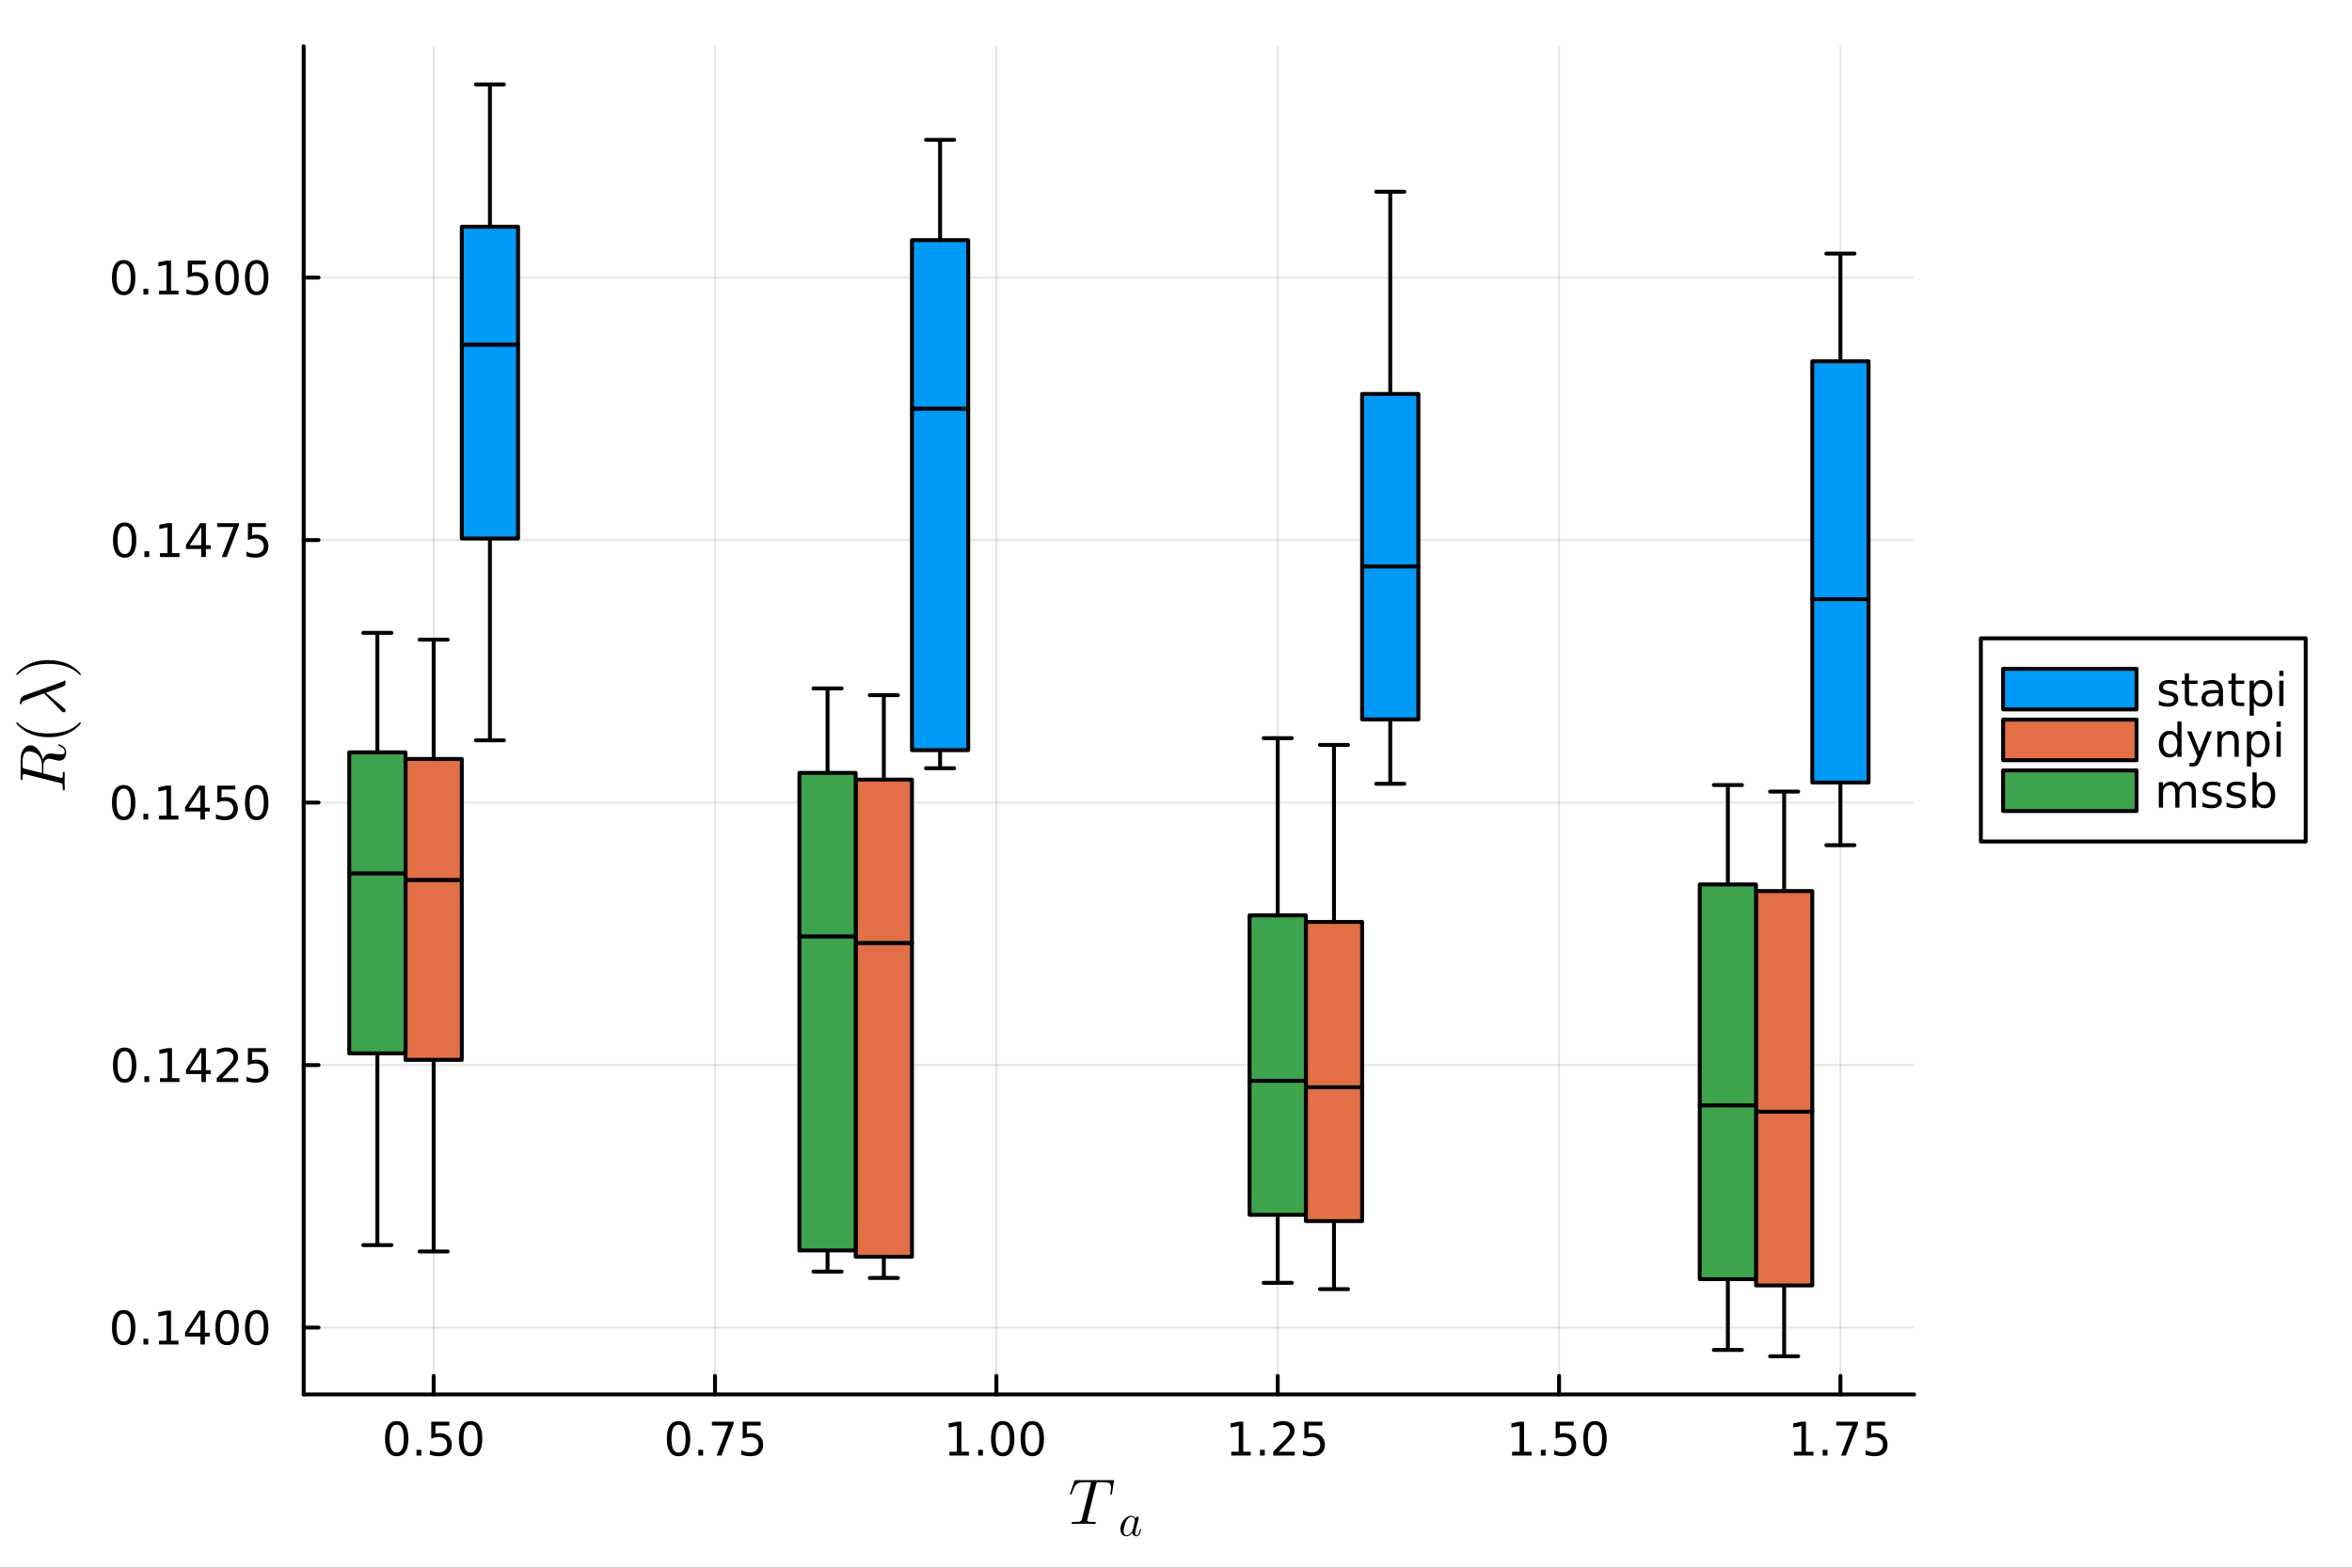 <?xml version="1.0" encoding="utf-8"?>
<svg xmlns="http://www.w3.org/2000/svg" xmlns:xlink="http://www.w3.org/1999/xlink" width="600" height="400" viewBox="0 0 2400 1600">
<rect x="0" y="0" width="2400" height="1600" fill="#333333" stroke="none"/>
<defs>
  <clipPath id="clip360">
    <rect x="0" y="0" width="2400" height="1600"/>
  </clipPath>
</defs>
<path clip-path="url(#clip360)" d="M0 1600 L2400 1600 L2400 0 L0 0  Z" fill="#ffffff" fill-rule="evenodd" fill-opacity="1"/>
<defs>
  <clipPath id="clip361">
    <rect x="480" y="0" width="1681" height="1600"/>
  </clipPath>
</defs>
<path clip-path="url(#clip360)" d="M309.866 1423.18 L1953.2 1423.18 L1953.2 47.244 L309.866 47.244  Z" fill="#ffffff" fill-rule="evenodd" fill-opacity="1"/>
<defs>
  <clipPath id="clip362">
    <rect x="309" y="47" width="1644" height="1377"/>
  </clipPath>
</defs>
<polyline clip-path="url(#clip362)" style="stroke:#000000; stroke-linecap:round; stroke-linejoin:round; stroke-width:2; stroke-opacity:0.1; fill:none" points="442.503,1423.18 442.503,47.244 "/>
<polyline clip-path="url(#clip362)" style="stroke:#000000; stroke-linecap:round; stroke-linejoin:round; stroke-width:2; stroke-opacity:0.1; fill:none" points="729.598,1423.18 729.598,47.244 "/>
<polyline clip-path="url(#clip362)" style="stroke:#000000; stroke-linecap:round; stroke-linejoin:round; stroke-width:2; stroke-opacity:0.1; fill:none" points="1016.69,1423.18 1016.69,47.244 "/>
<polyline clip-path="url(#clip362)" style="stroke:#000000; stroke-linecap:round; stroke-linejoin:round; stroke-width:2; stroke-opacity:0.1; fill:none" points="1303.79,1423.18 1303.79,47.244 "/>
<polyline clip-path="url(#clip362)" style="stroke:#000000; stroke-linecap:round; stroke-linejoin:round; stroke-width:2; stroke-opacity:0.1; fill:none" points="1590.88,1423.18 1590.88,47.244 "/>
<polyline clip-path="url(#clip362)" style="stroke:#000000; stroke-linecap:round; stroke-linejoin:round; stroke-width:2; stroke-opacity:0.1; fill:none" points="1877.98,1423.18 1877.98,47.244 "/>
<polyline clip-path="url(#clip360)" style="stroke:#000000; stroke-linecap:round; stroke-linejoin:round; stroke-width:4; stroke-opacity:1; fill:none" points="309.866,1423.18 1953.2,1423.18 "/>
<polyline clip-path="url(#clip360)" style="stroke:#000000; stroke-linecap:round; stroke-linejoin:round; stroke-width:4; stroke-opacity:1; fill:none" points="442.503,1423.18 442.503,1404.28 "/>
<polyline clip-path="url(#clip360)" style="stroke:#000000; stroke-linecap:round; stroke-linejoin:round; stroke-width:4; stroke-opacity:1; fill:none" points="729.598,1423.18 729.598,1404.28 "/>
<polyline clip-path="url(#clip360)" style="stroke:#000000; stroke-linecap:round; stroke-linejoin:round; stroke-width:4; stroke-opacity:1; fill:none" points="1016.69,1423.18 1016.69,1404.28 "/>
<polyline clip-path="url(#clip360)" style="stroke:#000000; stroke-linecap:round; stroke-linejoin:round; stroke-width:4; stroke-opacity:1; fill:none" points="1303.79,1423.18 1303.79,1404.28 "/>
<polyline clip-path="url(#clip360)" style="stroke:#000000; stroke-linecap:round; stroke-linejoin:round; stroke-width:4; stroke-opacity:1; fill:none" points="1590.88,1423.18 1590.88,1404.28 "/>
<polyline clip-path="url(#clip360)" style="stroke:#000000; stroke-linecap:round; stroke-linejoin:round; stroke-width:4; stroke-opacity:1; fill:none" points="1877.98,1423.18 1877.98,1404.28 "/>
<path clip-path="url(#clip360)" d="M404.807 1454.1 Q401.196 1454.1 399.367 1457.66 Q397.562 1461.2 397.562 1468.33 Q397.562 1475.44 399.367 1479.01 Q401.196 1482.55 404.807 1482.55 Q408.441 1482.55 410.247 1479.01 Q412.075 1475.44 412.075 1468.33 Q412.075 1461.2 410.247 1457.66 Q408.441 1454.1 404.807 1454.1 M404.807 1450.39 Q410.617 1450.39 413.673 1455 Q416.751 1459.58 416.751 1468.33 Q416.751 1477.06 413.673 1481.67 Q410.617 1486.25 404.807 1486.25 Q398.997 1486.25 395.918 1481.67 Q392.863 1477.06 392.863 1468.33 Q392.863 1459.58 395.918 1455 Q398.997 1450.39 404.807 1450.39 Z" fill="#000000" fill-rule="nonzero" fill-opacity="1" /><path clip-path="url(#clip360)" d="M424.969 1479.7 L429.853 1479.7 L429.853 1485.58 L424.969 1485.58 L424.969 1479.7 Z" fill="#000000" fill-rule="nonzero" fill-opacity="1" /><path clip-path="url(#clip360)" d="M440.085 1451.02 L458.441 1451.02 L458.441 1454.96 L444.367 1454.96 L444.367 1463.43 Q445.385 1463.08 446.404 1462.92 Q447.422 1462.73 448.441 1462.73 Q454.228 1462.73 457.608 1465.9 Q460.987 1469.08 460.987 1474.49 Q460.987 1480.07 457.515 1483.17 Q454.043 1486.25 447.723 1486.25 Q445.547 1486.25 443.279 1485.88 Q441.034 1485.51 438.626 1484.77 L438.626 1480.07 Q440.71 1481.2 442.932 1481.76 Q445.154 1482.32 447.631 1482.32 Q451.635 1482.32 453.973 1480.21 Q456.311 1478.1 456.311 1474.49 Q456.311 1470.88 453.973 1468.77 Q451.635 1466.67 447.631 1466.67 Q445.756 1466.67 443.881 1467.08 Q442.029 1467.5 440.085 1468.38 L440.085 1451.02 Z" fill="#000000" fill-rule="nonzero" fill-opacity="1" /><path clip-path="url(#clip360)" d="M480.2 1454.1 Q476.589 1454.1 474.76 1457.66 Q472.955 1461.2 472.955 1468.33 Q472.955 1475.44 474.76 1479.01 Q476.589 1482.55 480.2 1482.55 Q483.834 1482.55 485.64 1479.01 Q487.469 1475.44 487.469 1468.33 Q487.469 1461.2 485.64 1457.66 Q483.834 1454.1 480.2 1454.1 M480.2 1450.39 Q486.01 1450.39 489.066 1455 Q492.144 1459.58 492.144 1468.33 Q492.144 1477.06 489.066 1481.67 Q486.01 1486.25 480.2 1486.25 Q474.39 1486.25 471.311 1481.67 Q468.256 1477.06 468.256 1468.33 Q468.256 1459.58 471.311 1455 Q474.39 1450.39 480.2 1450.39 Z" fill="#000000" fill-rule="nonzero" fill-opacity="1" /><path clip-path="url(#clip360)" d="M692.399 1454.1 Q688.788 1454.1 686.959 1457.66 Q685.154 1461.2 685.154 1468.33 Q685.154 1475.44 686.959 1479.01 Q688.788 1482.55 692.399 1482.55 Q696.033 1482.55 697.839 1479.01 Q699.668 1475.44 699.668 1468.33 Q699.668 1461.2 697.839 1457.66 Q696.033 1454.1 692.399 1454.1 M692.399 1450.39 Q698.209 1450.39 701.265 1455 Q704.344 1459.58 704.344 1468.33 Q704.344 1477.06 701.265 1481.67 Q698.209 1486.25 692.399 1486.25 Q686.589 1486.25 683.51 1481.67 Q680.455 1477.06 680.455 1468.33 Q680.455 1459.58 683.51 1455 Q686.589 1450.39 692.399 1450.39 Z" fill="#000000" fill-rule="nonzero" fill-opacity="1" /><path clip-path="url(#clip360)" d="M712.561 1479.7 L717.445 1479.7 L717.445 1485.58 L712.561 1485.58 L712.561 1479.7 Z" fill="#000000" fill-rule="nonzero" fill-opacity="1" /><path clip-path="url(#clip360)" d="M726.45 1451.02 L748.672 1451.02 L748.672 1453.01 L736.126 1485.58 L731.242 1485.58 L743.047 1454.96 L726.45 1454.96 L726.45 1451.02 Z" fill="#000000" fill-rule="nonzero" fill-opacity="1" /><path clip-path="url(#clip360)" d="M757.839 1451.02 L776.195 1451.02 L776.195 1454.96 L762.121 1454.96 L762.121 1463.43 Q763.14 1463.08 764.158 1462.92 Q765.177 1462.73 766.195 1462.73 Q771.982 1462.73 775.362 1465.9 Q778.741 1469.08 778.741 1474.49 Q778.741 1480.07 775.269 1483.17 Q771.797 1486.25 765.478 1486.25 Q763.302 1486.25 761.033 1485.88 Q758.788 1485.51 756.38 1484.77 L756.38 1480.07 Q758.464 1481.2 760.686 1481.76 Q762.908 1482.32 765.385 1482.32 Q769.39 1482.32 771.728 1480.21 Q774.065 1478.1 774.065 1474.49 Q774.065 1470.88 771.728 1468.77 Q769.39 1466.67 765.385 1466.67 Q763.51 1466.67 761.635 1467.08 Q759.783 1467.5 757.839 1468.38 L757.839 1451.02 Z" fill="#000000" fill-rule="nonzero" fill-opacity="1" /><path clip-path="url(#clip360)" d="M968.765 1481.64 L976.404 1481.64 L976.404 1455.28 L968.093 1456.95 L968.093 1452.69 L976.357 1451.02 L981.033 1451.02 L981.033 1481.64 L988.672 1481.64 L988.672 1485.58 L968.765 1485.58 L968.765 1481.64 Z" fill="#000000" fill-rule="nonzero" fill-opacity="1" /><path clip-path="url(#clip360)" d="M998.116 1479.7 L1003 1479.7 L1003 1485.58 L998.116 1485.58 L998.116 1479.7 Z" fill="#000000" fill-rule="nonzero" fill-opacity="1" /><path clip-path="url(#clip360)" d="M1023.19 1454.1 Q1019.57 1454.1 1017.75 1457.66 Q1015.94 1461.2 1015.94 1468.33 Q1015.94 1475.44 1017.75 1479.01 Q1019.57 1482.55 1023.19 1482.55 Q1026.82 1482.55 1028.63 1479.01 Q1030.45 1475.44 1030.45 1468.33 Q1030.45 1461.2 1028.63 1457.66 Q1026.82 1454.1 1023.19 1454.1 M1023.19 1450.39 Q1029 1450.39 1032.05 1455 Q1035.13 1459.58 1035.13 1468.33 Q1035.13 1477.06 1032.05 1481.67 Q1029 1486.25 1023.19 1486.25 Q1017.38 1486.25 1014.3 1481.67 Q1011.24 1477.06 1011.24 1468.33 Q1011.24 1459.58 1014.3 1455 Q1017.38 1450.39 1023.19 1450.39 Z" fill="#000000" fill-rule="nonzero" fill-opacity="1" /><path clip-path="url(#clip360)" d="M1053.35 1454.1 Q1049.74 1454.1 1047.91 1457.66 Q1046.1 1461.2 1046.1 1468.33 Q1046.1 1475.44 1047.91 1479.01 Q1049.74 1482.55 1053.35 1482.55 Q1056.98 1482.55 1058.79 1479.01 Q1060.62 1475.44 1060.62 1468.33 Q1060.62 1461.2 1058.79 1457.66 Q1056.98 1454.1 1053.35 1454.1 M1053.35 1450.39 Q1059.16 1450.39 1062.21 1455 Q1065.29 1459.58 1065.29 1468.33 Q1065.29 1477.06 1062.21 1481.67 Q1059.16 1486.25 1053.35 1486.25 Q1047.54 1486.25 1044.46 1481.67 Q1041.4 1477.06 1041.4 1468.33 Q1041.4 1459.58 1044.46 1455 Q1047.54 1450.39 1053.35 1450.39 Z" fill="#000000" fill-rule="nonzero" fill-opacity="1" /><path clip-path="url(#clip360)" d="M1256.36 1481.64 L1264 1481.64 L1264 1455.28 L1255.69 1456.95 L1255.69 1452.69 L1263.95 1451.02 L1268.63 1451.02 L1268.63 1481.64 L1276.26 1481.64 L1276.26 1485.58 L1256.36 1485.58 L1256.36 1481.64 Z" fill="#000000" fill-rule="nonzero" fill-opacity="1" /><path clip-path="url(#clip360)" d="M1285.71 1479.7 L1290.59 1479.7 L1290.59 1485.58 L1285.71 1485.58 L1285.71 1479.7 Z" fill="#000000" fill-rule="nonzero" fill-opacity="1" /><path clip-path="url(#clip360)" d="M1304.81 1481.64 L1321.13 1481.64 L1321.13 1485.58 L1299.18 1485.58 L1299.18 1481.64 Q1301.84 1478.89 1306.43 1474.26 Q1311.03 1469.61 1312.21 1468.27 Q1314.46 1465.74 1315.34 1464.01 Q1316.24 1462.25 1316.24 1460.56 Q1316.24 1457.8 1314.3 1456.07 Q1312.38 1454.33 1309.27 1454.33 Q1307.07 1454.33 1304.62 1455.09 Q1302.19 1455.86 1299.41 1457.41 L1299.41 1452.69 Q1302.24 1451.55 1304.69 1450.97 Q1307.14 1450.39 1309.18 1450.39 Q1314.55 1450.39 1317.75 1453.08 Q1320.94 1455.77 1320.94 1460.26 Q1320.94 1462.39 1320.13 1464.31 Q1319.34 1466.2 1317.24 1468.8 Q1316.66 1469.47 1313.56 1472.69 Q1310.45 1475.88 1304.81 1481.64 Z" fill="#000000" fill-rule="nonzero" fill-opacity="1" /><path clip-path="url(#clip360)" d="M1330.99 1451.02 L1349.34 1451.02 L1349.34 1454.96 L1335.27 1454.96 L1335.27 1463.43 Q1336.29 1463.08 1337.31 1462.92 Q1338.32 1462.73 1339.34 1462.73 Q1345.13 1462.73 1348.51 1465.9 Q1351.89 1469.08 1351.89 1474.49 Q1351.89 1480.07 1348.42 1483.17 Q1344.94 1486.25 1338.63 1486.25 Q1336.45 1486.25 1334.18 1485.88 Q1331.94 1485.51 1329.53 1484.77 L1329.53 1480.07 Q1331.61 1481.2 1333.83 1481.76 Q1336.06 1482.32 1338.53 1482.32 Q1342.54 1482.32 1344.88 1480.21 Q1347.21 1478.1 1347.21 1474.49 Q1347.21 1470.88 1344.88 1468.77 Q1342.54 1466.67 1338.53 1466.67 Q1336.66 1466.67 1334.78 1467.08 Q1332.93 1467.5 1330.99 1468.38 L1330.99 1451.02 Z" fill="#000000" fill-rule="nonzero" fill-opacity="1" /><path clip-path="url(#clip360)" d="M1542.95 1481.64 L1550.59 1481.64 L1550.59 1455.28 L1542.28 1456.95 L1542.28 1452.69 L1550.55 1451.02 L1555.22 1451.02 L1555.22 1481.64 L1562.86 1481.64 L1562.86 1485.58 L1542.95 1485.58 L1542.95 1481.64 Z" fill="#000000" fill-rule="nonzero" fill-opacity="1" /><path clip-path="url(#clip360)" d="M1572.31 1479.7 L1577.19 1479.7 L1577.19 1485.58 L1572.31 1485.58 L1572.31 1479.7 Z" fill="#000000" fill-rule="nonzero" fill-opacity="1" /><path clip-path="url(#clip360)" d="M1587.42 1451.02 L1605.78 1451.02 L1605.78 1454.96 L1591.7 1454.96 L1591.7 1463.43 Q1592.72 1463.08 1593.74 1462.92 Q1594.76 1462.73 1595.78 1462.73 Q1601.56 1462.73 1604.94 1465.9 Q1608.32 1469.08 1608.32 1474.49 Q1608.32 1480.07 1604.85 1483.17 Q1601.38 1486.25 1595.06 1486.25 Q1592.88 1486.25 1590.62 1485.88 Q1588.37 1485.51 1585.96 1484.77 L1585.96 1480.07 Q1588.05 1481.2 1590.27 1481.76 Q1592.49 1482.32 1594.97 1482.32 Q1598.97 1482.32 1601.31 1480.21 Q1603.65 1478.1 1603.65 1474.49 Q1603.65 1470.88 1601.31 1468.77 Q1598.97 1466.67 1594.97 1466.67 Q1593.09 1466.67 1591.22 1467.08 Q1589.37 1467.5 1587.42 1468.38 L1587.42 1451.02 Z" fill="#000000" fill-rule="nonzero" fill-opacity="1" /><path clip-path="url(#clip360)" d="M1627.54 1454.1 Q1623.93 1454.1 1622.1 1457.66 Q1620.29 1461.2 1620.29 1468.33 Q1620.29 1475.44 1622.1 1479.01 Q1623.93 1482.55 1627.54 1482.55 Q1631.17 1482.55 1632.98 1479.01 Q1634.81 1475.44 1634.81 1468.33 Q1634.81 1461.2 1632.98 1457.66 Q1631.17 1454.1 1627.54 1454.1 M1627.54 1450.39 Q1633.35 1450.39 1636.4 1455 Q1639.48 1459.58 1639.48 1468.33 Q1639.48 1477.06 1636.4 1481.67 Q1633.35 1486.25 1627.54 1486.25 Q1621.73 1486.25 1618.65 1481.67 Q1615.59 1477.06 1615.59 1468.33 Q1615.59 1459.58 1618.65 1455 Q1621.73 1450.39 1627.54 1450.39 Z" fill="#000000" fill-rule="nonzero" fill-opacity="1" /><path clip-path="url(#clip360)" d="M1830.55 1481.64 L1838.19 1481.64 L1838.19 1455.28 L1829.87 1456.95 L1829.87 1452.69 L1838.14 1451.02 L1842.81 1451.02 L1842.81 1481.64 L1850.45 1481.64 L1850.45 1485.58 L1830.55 1485.58 L1830.55 1481.64 Z" fill="#000000" fill-rule="nonzero" fill-opacity="1" /><path clip-path="url(#clip360)" d="M1859.9 1479.7 L1864.78 1479.7 L1864.78 1485.58 L1859.9 1485.58 L1859.9 1479.7 Z" fill="#000000" fill-rule="nonzero" fill-opacity="1" /><path clip-path="url(#clip360)" d="M1873.79 1451.02 L1896.01 1451.02 L1896.01 1453.01 L1883.46 1485.58 L1878.58 1485.58 L1890.38 1454.96 L1873.79 1454.96 L1873.79 1451.02 Z" fill="#000000" fill-rule="nonzero" fill-opacity="1" /><path clip-path="url(#clip360)" d="M1905.18 1451.02 L1923.53 1451.02 L1923.53 1454.96 L1909.46 1454.96 L1909.46 1463.43 Q1910.48 1463.08 1911.49 1462.92 Q1912.51 1462.73 1913.53 1462.73 Q1919.32 1462.73 1922.7 1465.9 Q1926.08 1469.08 1926.08 1474.49 Q1926.08 1480.07 1922.61 1483.17 Q1919.13 1486.25 1912.81 1486.25 Q1910.64 1486.25 1908.37 1485.88 Q1906.12 1485.51 1903.72 1484.77 L1903.72 1480.07 Q1905.8 1481.2 1908.02 1481.76 Q1910.24 1482.32 1912.72 1482.32 Q1916.73 1482.32 1919.06 1480.21 Q1921.4 1478.1 1921.4 1474.49 Q1921.4 1470.88 1919.06 1468.77 Q1916.73 1466.67 1912.72 1466.67 Q1910.85 1466.67 1908.97 1467.08 Q1907.12 1467.5 1905.18 1468.38 L1905.18 1451.02 Z" fill="#000000" fill-rule="nonzero" fill-opacity="1" /><path clip-path="url(#clip360)" d="M1136.67 1511.39 Q1136.67 1512 1136.54 1512.52 L1134.74 1523.98 Q1134.64 1524.85 1134.45 1525.18 Q1134.29 1525.5 1133.77 1525.5 Q1132.97 1525.5 1132.97 1524.66 Q1132.97 1524.18 1133.16 1523.4 Q1133.71 1519.77 1133.71 1518.12 Q1133.71 1517.03 1133.48 1516.22 Q1133.29 1515.39 1132.97 1514.81 Q1132.68 1514.23 1132 1513.84 Q1131.32 1513.45 1130.68 1513.23 Q1130.04 1513 1128.88 1512.91 Q1127.72 1512.78 1126.72 1512.74 Q1125.72 1512.71 1124.08 1512.71 Q1120.5 1512.71 1119.92 1512.84 Q1119.31 1513 1118.99 1513.49 Q1118.7 1513.94 1118.38 1515.29 L1109.62 1550.3 L1109.36 1551.68 Q1109.36 1552.45 1109.84 1552.71 Q1110.33 1552.97 1111.81 1553.13 Q1113.93 1553.29 1116.03 1553.29 Q1116.09 1553.29 1116.22 1553.29 Q1116.93 1553.29 1117.22 1553.32 Q1117.51 1553.32 1117.8 1553.39 Q1118.09 1553.45 1118.15 1553.61 Q1118.25 1553.74 1118.25 1554 Q1118.25 1554.61 1117.99 1554.93 Q1117.73 1555.22 1117.48 1555.29 Q1117.25 1555.32 1116.8 1555.32 Q1115.9 1555.32 1113.96 1555.26 Q1112.03 1555.19 1111.07 1555.19 L1105.59 1555.13 L1099.99 1555.19 Q1099.12 1555.19 1097.28 1555.26 Q1095.45 1555.32 1094.58 1555.32 Q1093.45 1555.32 1093.45 1554.52 Q1093.45 1553.61 1093.87 1553.45 Q1094.32 1553.29 1096.22 1553.29 Q1098.89 1553.29 1100.34 1553.16 Q1101.79 1553.03 1102.56 1552.58 Q1103.37 1552.13 1103.59 1551.68 Q1103.82 1551.2 1104.08 1550.1 L1112.93 1514.9 Q1113.19 1514.13 1113.19 1513.52 Q1113.19 1513.2 1113.1 1513.07 Q1113.03 1512.94 1112.61 1512.84 Q1112.19 1512.71 1111.32 1512.71 L1108.75 1512.71 Q1106.11 1512.71 1104.46 1512.84 Q1102.85 1512.94 1101.31 1513.42 Q1099.79 1513.9 1098.89 1514.58 Q1098.02 1515.26 1097.06 1516.64 Q1096.09 1518.03 1095.38 1519.7 Q1094.71 1521.38 1093.74 1524.11 Q1093.42 1525.01 1093.22 1525.27 Q1093.06 1525.5 1092.61 1525.5 Q1092.29 1525.5 1092.03 1525.3 Q1091.81 1525.08 1091.81 1524.79 Q1092.13 1523.73 1092.19 1523.6 L1096.15 1511.97 Q1096.48 1511.04 1096.77 1510.88 Q1097.09 1510.68 1098.28 1510.68 L1134.87 1510.68 Q1135.45 1510.68 1135.64 1510.68 Q1135.83 1510.68 1136.15 1510.75 Q1136.48 1510.81 1136.57 1510.97 Q1136.67 1511.13 1136.67 1511.39 Z" fill="#000000" fill-rule="nonzero" fill-opacity="1" /><path clip-path="url(#clip360)" d="M1164.42 1560.84 Q1163.81 1563.75 1163.02 1565.42 Q1161.75 1567.97 1159.61 1567.97 Q1157.99 1567.97 1156.84 1566.97 Q1155.69 1565.98 1155.42 1564.49 Q1152.47 1567.97 1149.4 1567.97 Q1146.7 1567.97 1144.98 1565.91 Q1143.27 1563.84 1143.27 1560.57 Q1143.27 1557.28 1144.89 1554.12 Q1146.54 1550.97 1149.13 1549.01 Q1151.72 1547.05 1154.38 1547.05 Q1157.2 1547.05 1158.64 1550 Q1158.76 1549.19 1159.28 1548.58 Q1159.79 1547.97 1160.58 1547.97 Q1161.19 1547.97 1161.55 1548.31 Q1161.91 1548.62 1161.91 1549.21 Q1161.91 1549.5 1161.6 1550.79 L1159.93 1557.24 L1158.91 1561.41 Q1158.53 1562.94 1158.42 1563.5 Q1158.33 1564.07 1158.33 1564.81 Q1158.33 1566.93 1159.7 1566.93 Q1160.38 1566.93 1160.92 1566.5 Q1161.46 1566.07 1161.89 1565.17 Q1162.32 1564.27 1162.59 1563.44 Q1162.86 1562.58 1163.22 1561.23 Q1163.33 1560.68 1163.42 1560.55 Q1163.54 1560.39 1163.85 1560.39 Q1164.42 1560.39 1164.42 1560.84 M1158.08 1552.12 Q1158.08 1551.92 1157.92 1551.35 Q1157.76 1550.79 1157.4 1550 Q1157.04 1549.21 1156.25 1548.65 Q1155.49 1548.06 1154.45 1548.06 Q1153.05 1548.06 1151.59 1549.25 Q1150.14 1550.45 1149.09 1552.48 Q1148.27 1554.1 1147.39 1557.51 Q1146.54 1560.91 1146.54 1562.6 Q1146.54 1563.64 1146.76 1564.56 Q1147.01 1565.46 1147.71 1566.21 Q1148.41 1566.93 1149.49 1566.93 Q1152.13 1566.93 1154.72 1563.66 Q1155.22 1563.1 1155.33 1562.87 Q1155.47 1562.62 1155.65 1561.95 L1157.95 1552.91 Q1158.08 1552.23 1158.08 1552.12 Z" fill="#000000" fill-rule="nonzero" fill-opacity="1" /><polyline clip-path="url(#clip362)" style="stroke:#000000; stroke-linecap:round; stroke-linejoin:round; stroke-width:2; stroke-opacity:0.1; fill:none" points="309.866,1354.95 1953.2,1354.95 "/>
<polyline clip-path="url(#clip362)" style="stroke:#000000; stroke-linecap:round; stroke-linejoin:round; stroke-width:2; stroke-opacity:0.1; fill:none" points="309.866,1087.04 1953.2,1087.04 "/>
<polyline clip-path="url(#clip362)" style="stroke:#000000; stroke-linecap:round; stroke-linejoin:round; stroke-width:2; stroke-opacity:0.1; fill:none" points="309.866,819.123 1953.2,819.123 "/>
<polyline clip-path="url(#clip362)" style="stroke:#000000; stroke-linecap:round; stroke-linejoin:round; stroke-width:2; stroke-opacity:0.1; fill:none" points="309.866,551.209 1953.2,551.209 "/>
<polyline clip-path="url(#clip362)" style="stroke:#000000; stroke-linecap:round; stroke-linejoin:round; stroke-width:2; stroke-opacity:0.1; fill:none" points="309.866,283.294 1953.2,283.294 "/>
<polyline clip-path="url(#clip360)" style="stroke:#000000; stroke-linecap:round; stroke-linejoin:round; stroke-width:4; stroke-opacity:1; fill:none" points="309.866,1423.18 309.866,47.244 "/>
<polyline clip-path="url(#clip360)" style="stroke:#000000; stroke-linecap:round; stroke-linejoin:round; stroke-width:4; stroke-opacity:1; fill:none" points="309.866,1354.95 325.067,1354.95 "/>
<polyline clip-path="url(#clip360)" style="stroke:#000000; stroke-linecap:round; stroke-linejoin:round; stroke-width:4; stroke-opacity:1; fill:none" points="309.866,1087.04 325.067,1087.04 "/>
<polyline clip-path="url(#clip360)" style="stroke:#000000; stroke-linecap:round; stroke-linejoin:round; stroke-width:4; stroke-opacity:1; fill:none" points="309.866,819.123 325.067,819.123 "/>
<polyline clip-path="url(#clip360)" style="stroke:#000000; stroke-linecap:round; stroke-linejoin:round; stroke-width:4; stroke-opacity:1; fill:none" points="309.866,551.209 325.067,551.209 "/>
<polyline clip-path="url(#clip360)" style="stroke:#000000; stroke-linecap:round; stroke-linejoin:round; stroke-width:4; stroke-opacity:1; fill:none" points="309.866,283.294 325.067,283.294 "/>
<path clip-path="url(#clip360)" d="M126.205 1340.75 Q122.593 1340.75 120.765 1344.32 Q118.959 1347.86 118.959 1354.99 Q118.959 1362.09 120.765 1365.66 Q122.593 1369.2 126.205 1369.2 Q129.839 1369.2 131.644 1365.66 Q133.473 1362.09 133.473 1354.99 Q133.473 1347.86 131.644 1344.32 Q129.839 1340.75 126.205 1340.75 M126.205 1337.05 Q132.015 1337.05 135.07 1341.65 Q138.149 1346.24 138.149 1354.99 Q138.149 1363.71 135.07 1368.32 Q132.015 1372.9 126.205 1372.9 Q120.394 1372.9 117.316 1368.32 Q114.26 1363.71 114.26 1354.99 Q114.26 1346.24 117.316 1341.65 Q120.394 1337.05 126.205 1337.05 Z" fill="#000000" fill-rule="nonzero" fill-opacity="1" /><path clip-path="url(#clip360)" d="M146.366 1366.35 L151.251 1366.35 L151.251 1372.23 L146.366 1372.23 L146.366 1366.35 Z" fill="#000000" fill-rule="nonzero" fill-opacity="1" /><path clip-path="url(#clip360)" d="M162.246 1368.3 L169.885 1368.3 L169.885 1341.93 L161.575 1343.6 L161.575 1339.34 L169.839 1337.67 L174.514 1337.67 L174.514 1368.3 L182.153 1368.3 L182.153 1372.23 L162.246 1372.23 L162.246 1368.3 Z" fill="#000000" fill-rule="nonzero" fill-opacity="1" /><path clip-path="url(#clip360)" d="M204.445 1341.75 L192.639 1360.2 L204.445 1360.2 L204.445 1341.75 M203.218 1337.67 L209.098 1337.67 L209.098 1360.2 L214.028 1360.2 L214.028 1364.08 L209.098 1364.08 L209.098 1372.23 L204.445 1372.23 L204.445 1364.08 L188.843 1364.08 L188.843 1359.57 L203.218 1337.67 Z" fill="#000000" fill-rule="nonzero" fill-opacity="1" /><path clip-path="url(#clip360)" d="M231.76 1340.75 Q228.148 1340.75 226.32 1344.32 Q224.514 1347.86 224.514 1354.99 Q224.514 1362.09 226.32 1365.66 Q228.148 1369.2 231.76 1369.2 Q235.394 1369.2 237.199 1365.66 Q239.028 1362.09 239.028 1354.99 Q239.028 1347.86 237.199 1344.32 Q235.394 1340.75 231.76 1340.75 M231.76 1337.05 Q237.57 1337.05 240.625 1341.65 Q243.704 1346.24 243.704 1354.99 Q243.704 1363.71 240.625 1368.32 Q237.57 1372.9 231.76 1372.9 Q225.949 1372.9 222.871 1368.32 Q219.815 1363.71 219.815 1354.99 Q219.815 1346.24 222.871 1341.65 Q225.949 1337.05 231.76 1337.05 Z" fill="#000000" fill-rule="nonzero" fill-opacity="1" /><path clip-path="url(#clip360)" d="M261.921 1340.75 Q258.31 1340.75 256.482 1344.32 Q254.676 1347.86 254.676 1354.99 Q254.676 1362.09 256.482 1365.66 Q258.31 1369.2 261.921 1369.2 Q265.556 1369.2 267.361 1365.66 Q269.19 1362.09 269.19 1354.99 Q269.19 1347.86 267.361 1344.32 Q265.556 1340.75 261.921 1340.75 M261.921 1337.05 Q267.732 1337.05 270.787 1341.65 Q273.866 1346.24 273.866 1354.99 Q273.866 1363.71 270.787 1368.32 Q267.732 1372.9 261.921 1372.9 Q256.111 1372.9 253.033 1368.32 Q249.977 1363.71 249.977 1354.99 Q249.977 1346.24 253.033 1341.65 Q256.111 1337.05 261.921 1337.05 Z" fill="#000000" fill-rule="nonzero" fill-opacity="1" /><path clip-path="url(#clip360)" d="M127.2 1072.84 Q123.589 1072.84 121.76 1076.4 Q119.955 1079.94 119.955 1087.07 Q119.955 1094.18 121.76 1097.74 Q123.589 1101.29 127.2 1101.29 Q130.834 1101.29 132.64 1097.74 Q134.468 1094.18 134.468 1087.07 Q134.468 1079.94 132.64 1076.4 Q130.834 1072.84 127.2 1072.84 M127.2 1069.13 Q133.01 1069.13 136.066 1073.74 Q139.144 1078.32 139.144 1087.07 Q139.144 1095.8 136.066 1100.41 Q133.01 1104.99 127.2 1104.99 Q121.39 1104.99 118.311 1100.41 Q115.256 1095.8 115.256 1087.07 Q115.256 1078.32 118.311 1073.74 Q121.39 1069.13 127.2 1069.13 Z" fill="#000000" fill-rule="nonzero" fill-opacity="1" /><path clip-path="url(#clip360)" d="M147.362 1098.44 L152.246 1098.44 L152.246 1104.32 L147.362 1104.32 L147.362 1098.44 Z" fill="#000000" fill-rule="nonzero" fill-opacity="1" /><path clip-path="url(#clip360)" d="M163.241 1100.38 L170.88 1100.38 L170.88 1074.02 L162.57 1075.68 L162.57 1071.42 L170.834 1069.76 L175.51 1069.76 L175.51 1100.38 L183.149 1100.38 L183.149 1104.32 L163.241 1104.32 L163.241 1100.38 Z" fill="#000000" fill-rule="nonzero" fill-opacity="1" /><path clip-path="url(#clip360)" d="M205.44 1073.83 L193.635 1092.28 L205.44 1092.28 L205.44 1073.83 M204.213 1069.76 L210.093 1069.76 L210.093 1092.28 L215.024 1092.28 L215.024 1096.17 L210.093 1096.17 L210.093 1104.32 L205.44 1104.32 L205.44 1096.17 L189.838 1096.17 L189.838 1091.66 L204.213 1069.76 Z" fill="#000000" fill-rule="nonzero" fill-opacity="1" /><path clip-path="url(#clip360)" d="M226.783 1100.38 L243.102 1100.38 L243.102 1104.32 L221.158 1104.32 L221.158 1100.38 Q223.82 1097.63 228.403 1093 Q233.01 1088.35 234.19 1087 Q236.435 1084.48 237.315 1082.74 Q238.218 1080.98 238.218 1079.29 Q238.218 1076.54 236.273 1074.8 Q234.352 1073.07 231.25 1073.07 Q229.051 1073.07 226.598 1073.83 Q224.167 1074.6 221.389 1076.15 L221.389 1071.42 Q224.213 1070.29 226.667 1069.71 Q229.121 1069.13 231.158 1069.13 Q236.528 1069.13 239.722 1071.82 Q242.917 1074.5 242.917 1078.99 Q242.917 1081.12 242.107 1083.04 Q241.32 1084.94 239.213 1087.54 Q238.634 1088.21 235.533 1091.42 Q232.431 1094.62 226.783 1100.38 Z" fill="#000000" fill-rule="nonzero" fill-opacity="1" /><path clip-path="url(#clip360)" d="M252.963 1069.76 L271.32 1069.76 L271.32 1073.69 L257.246 1073.69 L257.246 1082.17 Q258.264 1081.82 259.283 1081.66 Q260.301 1081.47 261.32 1081.47 Q267.107 1081.47 270.486 1084.64 Q273.866 1087.81 273.866 1093.23 Q273.866 1098.81 270.394 1101.91 Q266.921 1104.99 260.602 1104.99 Q258.426 1104.99 256.158 1104.62 Q253.912 1104.25 251.505 1103.51 L251.505 1098.81 Q253.588 1099.94 255.81 1100.5 Q258.033 1101.05 260.509 1101.05 Q264.514 1101.05 266.852 1098.95 Q269.19 1096.84 269.19 1093.23 Q269.19 1089.62 266.852 1087.51 Q264.514 1085.41 260.509 1085.41 Q258.634 1085.41 256.759 1085.82 Q254.908 1086.24 252.963 1087.12 L252.963 1069.76 Z" fill="#000000" fill-rule="nonzero" fill-opacity="1" /><path clip-path="url(#clip360)" d="M126.205 804.922 Q122.593 804.922 120.765 808.487 Q118.959 812.028 118.959 819.158 Q118.959 826.264 120.765 829.829 Q122.593 833.371 126.205 833.371 Q129.839 833.371 131.644 829.829 Q133.473 826.264 133.473 819.158 Q133.473 812.028 131.644 808.487 Q129.839 804.922 126.205 804.922 M126.205 801.218 Q132.015 801.218 135.07 805.825 Q138.149 810.408 138.149 819.158 Q138.149 827.885 135.07 832.491 Q132.015 837.075 126.205 837.075 Q120.394 837.075 117.316 832.491 Q114.26 827.885 114.26 819.158 Q114.26 810.408 117.316 805.825 Q120.394 801.218 126.205 801.218 Z" fill="#000000" fill-rule="nonzero" fill-opacity="1" /><path clip-path="url(#clip360)" d="M146.366 830.524 L151.251 830.524 L151.251 836.403 L146.366 836.403 L146.366 830.524 Z" fill="#000000" fill-rule="nonzero" fill-opacity="1" /><path clip-path="url(#clip360)" d="M162.246 832.468 L169.885 832.468 L169.885 806.102 L161.575 807.769 L161.575 803.51 L169.839 801.843 L174.514 801.843 L174.514 832.468 L182.153 832.468 L182.153 836.403 L162.246 836.403 L162.246 832.468 Z" fill="#000000" fill-rule="nonzero" fill-opacity="1" /><path clip-path="url(#clip360)" d="M204.445 805.917 L192.639 824.366 L204.445 824.366 L204.445 805.917 M203.218 801.843 L209.098 801.843 L209.098 824.366 L214.028 824.366 L214.028 828.255 L209.098 828.255 L209.098 836.403 L204.445 836.403 L204.445 828.255 L188.843 828.255 L188.843 823.741 L203.218 801.843 Z" fill="#000000" fill-rule="nonzero" fill-opacity="1" /><path clip-path="url(#clip360)" d="M221.806 801.843 L240.162 801.843 L240.162 805.778 L226.088 805.778 L226.088 814.251 Q227.107 813.903 228.125 813.741 Q229.144 813.556 230.162 813.556 Q235.949 813.556 239.329 816.727 Q242.709 819.899 242.709 825.315 Q242.709 830.894 239.236 833.996 Q235.764 837.075 229.445 837.075 Q227.269 837.075 225 836.704 Q222.755 836.334 220.348 835.593 L220.348 830.894 Q222.431 832.028 224.653 832.584 Q226.875 833.139 229.352 833.139 Q233.357 833.139 235.695 831.033 Q238.033 828.926 238.033 825.315 Q238.033 821.704 235.695 819.598 Q233.357 817.491 229.352 817.491 Q227.477 817.491 225.602 817.908 Q223.75 818.325 221.806 819.204 L221.806 801.843 Z" fill="#000000" fill-rule="nonzero" fill-opacity="1" /><path clip-path="url(#clip360)" d="M261.921 804.922 Q258.31 804.922 256.482 808.487 Q254.676 812.028 254.676 819.158 Q254.676 826.264 256.482 829.829 Q258.31 833.371 261.921 833.371 Q265.556 833.371 267.361 829.829 Q269.19 826.264 269.19 819.158 Q269.19 812.028 267.361 808.487 Q265.556 804.922 261.921 804.922 M261.921 801.218 Q267.732 801.218 270.787 805.825 Q273.866 810.408 273.866 819.158 Q273.866 827.885 270.787 832.491 Q267.732 837.075 261.921 837.075 Q256.111 837.075 253.033 832.491 Q249.977 827.885 249.977 819.158 Q249.977 810.408 253.033 805.825 Q256.111 801.218 261.921 801.218 Z" fill="#000000" fill-rule="nonzero" fill-opacity="1" /><path clip-path="url(#clip360)" d="M127.2 537.007 Q123.589 537.007 121.76 540.572 Q119.955 544.114 119.955 551.243 Q119.955 558.35 121.76 561.915 Q123.589 565.456 127.2 565.456 Q130.834 565.456 132.64 561.915 Q134.468 558.35 134.468 551.243 Q134.468 544.114 132.64 540.572 Q130.834 537.007 127.2 537.007 M127.2 533.304 Q133.01 533.304 136.066 537.91 Q139.144 542.494 139.144 551.243 Q139.144 559.97 136.066 564.577 Q133.01 569.16 127.2 569.16 Q121.39 569.16 118.311 564.577 Q115.256 559.97 115.256 551.243 Q115.256 542.494 118.311 537.91 Q121.39 533.304 127.2 533.304 Z" fill="#000000" fill-rule="nonzero" fill-opacity="1" /><path clip-path="url(#clip360)" d="M147.362 562.609 L152.246 562.609 L152.246 568.489 L147.362 568.489 L147.362 562.609 Z" fill="#000000" fill-rule="nonzero" fill-opacity="1" /><path clip-path="url(#clip360)" d="M163.241 564.554 L170.88 564.554 L170.88 538.188 L162.57 539.855 L162.57 535.595 L170.834 533.929 L175.51 533.929 L175.51 564.554 L183.149 564.554 L183.149 568.489 L163.241 568.489 L163.241 564.554 Z" fill="#000000" fill-rule="nonzero" fill-opacity="1" /><path clip-path="url(#clip360)" d="M205.44 538.003 L193.635 556.452 L205.44 556.452 L205.44 538.003 M204.213 533.929 L210.093 533.929 L210.093 556.452 L215.024 556.452 L215.024 560.341 L210.093 560.341 L210.093 568.489 L205.44 568.489 L205.44 560.341 L189.838 560.341 L189.838 555.827 L204.213 533.929 Z" fill="#000000" fill-rule="nonzero" fill-opacity="1" /><path clip-path="url(#clip360)" d="M221.574 533.929 L243.797 533.929 L243.797 535.919 L231.25 568.489 L226.366 568.489 L238.172 537.864 L221.574 537.864 L221.574 533.929 Z" fill="#000000" fill-rule="nonzero" fill-opacity="1" /><path clip-path="url(#clip360)" d="M252.963 533.929 L271.32 533.929 L271.32 537.864 L257.246 537.864 L257.246 546.336 Q258.264 545.989 259.283 545.827 Q260.301 545.642 261.32 545.642 Q267.107 545.642 270.486 548.813 Q273.866 551.984 273.866 557.401 Q273.866 562.98 270.394 566.081 Q266.921 569.16 260.602 569.16 Q258.426 569.16 256.158 568.79 Q253.912 568.419 251.505 567.679 L251.505 562.98 Q253.588 564.114 255.81 564.669 Q258.033 565.225 260.509 565.225 Q264.514 565.225 266.852 563.118 Q269.19 561.012 269.19 557.401 Q269.19 553.79 266.852 551.683 Q264.514 549.577 260.509 549.577 Q258.634 549.577 256.759 549.993 Q254.908 550.41 252.963 551.29 L252.963 533.929 Z" fill="#000000" fill-rule="nonzero" fill-opacity="1" /><path clip-path="url(#clip360)" d="M126.205 269.093 Q122.593 269.093 120.765 272.658 Q118.959 276.199 118.959 283.329 Q118.959 290.435 120.765 294 Q122.593 297.542 126.205 297.542 Q129.839 297.542 131.644 294 Q133.473 290.435 133.473 283.329 Q133.473 276.199 131.644 272.658 Q129.839 269.093 126.205 269.093 M126.205 265.389 Q132.015 265.389 135.07 269.996 Q138.149 274.579 138.149 283.329 Q138.149 292.056 135.07 296.662 Q132.015 301.246 126.205 301.246 Q120.394 301.246 117.316 296.662 Q114.26 292.056 114.26 283.329 Q114.26 274.579 117.316 269.996 Q120.394 265.389 126.205 265.389 Z" fill="#000000" fill-rule="nonzero" fill-opacity="1" /><path clip-path="url(#clip360)" d="M146.366 294.695 L151.251 294.695 L151.251 300.574 L146.366 300.574 L146.366 294.695 Z" fill="#000000" fill-rule="nonzero" fill-opacity="1" /><path clip-path="url(#clip360)" d="M162.246 296.639 L169.885 296.639 L169.885 270.274 L161.575 271.94 L161.575 267.681 L169.839 266.014 L174.514 266.014 L174.514 296.639 L182.153 296.639 L182.153 300.574 L162.246 300.574 L162.246 296.639 Z" fill="#000000" fill-rule="nonzero" fill-opacity="1" /><path clip-path="url(#clip360)" d="M191.644 266.014 L210 266.014 L210 269.949 L195.926 269.949 L195.926 278.422 Q196.945 278.074 197.963 277.912 Q198.982 277.727 200 277.727 Q205.787 277.727 209.167 280.898 Q212.547 284.07 212.547 289.486 Q212.547 295.065 209.074 298.167 Q205.602 301.246 199.283 301.246 Q197.107 301.246 194.838 300.875 Q192.593 300.505 190.186 299.764 L190.186 295.065 Q192.269 296.199 194.491 296.755 Q196.713 297.31 199.19 297.31 Q203.195 297.31 205.533 295.204 Q207.871 293.097 207.871 289.486 Q207.871 285.875 205.533 283.769 Q203.195 281.662 199.19 281.662 Q197.315 281.662 195.44 282.079 Q193.588 282.496 191.644 283.375 L191.644 266.014 Z" fill="#000000" fill-rule="nonzero" fill-opacity="1" /><path clip-path="url(#clip360)" d="M231.76 269.093 Q228.148 269.093 226.32 272.658 Q224.514 276.199 224.514 283.329 Q224.514 290.435 226.32 294 Q228.148 297.542 231.76 297.542 Q235.394 297.542 237.199 294 Q239.028 290.435 239.028 283.329 Q239.028 276.199 237.199 272.658 Q235.394 269.093 231.76 269.093 M231.76 265.389 Q237.57 265.389 240.625 269.996 Q243.704 274.579 243.704 283.329 Q243.704 292.056 240.625 296.662 Q237.57 301.246 231.76 301.246 Q225.949 301.246 222.871 296.662 Q219.815 292.056 219.815 283.329 Q219.815 274.579 222.871 269.996 Q225.949 265.389 231.76 265.389 Z" fill="#000000" fill-rule="nonzero" fill-opacity="1" /><path clip-path="url(#clip360)" d="M261.921 269.093 Q258.31 269.093 256.482 272.658 Q254.676 276.199 254.676 283.329 Q254.676 290.435 256.482 294 Q258.31 297.542 261.921 297.542 Q265.556 297.542 267.361 294 Q269.19 290.435 269.19 283.329 Q269.19 276.199 267.361 272.658 Q265.556 269.093 261.921 269.093 M261.921 265.389 Q267.732 265.389 270.787 269.996 Q273.866 274.579 273.866 283.329 Q273.866 292.056 270.787 296.662 Q267.732 301.246 261.921 301.246 Q256.111 301.246 253.033 296.662 Q249.977 292.056 249.977 283.329 Q249.977 274.579 253.033 269.996 Q256.111 265.389 261.921 265.389 Z" fill="#000000" fill-rule="nonzero" fill-opacity="1" /><path clip-path="url(#clip360)" d="M29.595 766.825 Q28.532 766.825 27.663 767.115 Q26.761 767.372 26.149 767.791 Q25.505 768.178 25.022 768.918 Q24.506 769.659 24.184 770.271 Q23.862 770.883 23.669 771.913 Q23.444 772.944 23.347 773.62 Q23.218 774.297 23.154 775.456 Q23.089 776.615 23.089 777.195 Q23.089 777.743 23.089 778.838 Q23.089 782.284 23.154 782.863 Q23.282 783.733 23.798 784.055 Q24.281 784.377 25.601 784.699 L42.799 788.983 L42.799 781.607 Q42.799 777.582 41.672 774.812 Q40.545 772.042 38.967 770.464 Q37.228 768.725 34.426 767.791 Q31.624 766.825 29.595 766.825 M59.965 759.643 Q60.319 759.643 61.124 759.933 Q61.929 760.19 63.057 760.835 Q64.152 761.479 65.15 762.348 Q66.148 763.218 66.825 764.603 Q67.533 765.988 67.533 767.566 Q67.533 767.952 67.501 768.339 Q67.501 768.725 67.34 769.691 Q67.211 770.625 66.954 771.398 Q66.728 772.171 66.181 773.137 Q65.665 774.103 64.957 774.78 Q64.216 775.424 63.057 775.875 Q61.865 776.326 60.416 776.326 Q59.128 776.326 54.812 775.263 Q51.141 774.329 50.239 774.329 Q49.24 774.329 48.306 774.651 Q47.373 774.941 46.406 775.682 Q45.44 776.39 44.86 777.904 Q44.248 779.417 44.248 781.543 L44.248 789.369 L61.736 793.749 Q61.769 793.749 62.219 793.846 Q62.638 793.942 62.864 793.942 Q63.282 793.942 63.54 793.685 Q63.797 793.395 63.926 792.686 Q64.023 791.978 64.055 791.43 Q64.055 790.85 64.055 789.659 Q64.055 788.177 64.313 787.92 Q64.474 787.791 64.764 787.791 Q65.215 787.791 65.537 787.92 Q65.826 788.016 65.923 788.274 Q66.02 788.499 66.052 788.66 Q66.084 788.822 66.084 789.111 L65.891 797.485 L66.084 805.794 Q66.084 806.728 65.343 806.728 Q64.699 806.728 64.442 806.503 Q64.152 806.277 64.12 805.987 Q64.055 805.697 64.055 804.957 Q64.055 803.346 63.959 802.38 Q63.862 801.414 63.733 800.802 Q63.572 800.158 63.121 799.836 Q62.67 799.482 62.284 799.321 Q61.865 799.16 60.931 798.934 L25.505 790.11 Q24.442 789.852 24.281 789.852 Q23.669 789.852 23.508 790.239 Q23.315 790.593 23.218 791.623 L23.089 794.135 Q23.089 794.908 23.057 795.23 Q23.025 795.52 22.864 795.746 Q22.703 795.971 22.349 795.971 Q21.447 795.971 21.253 795.585 Q21.028 795.198 21.028 794.071 L21.028 775.263 Q21.028 768.854 23.83 764.796 Q26.632 760.706 30.915 760.706 Q32.848 760.706 34.651 761.575 Q36.455 762.445 37.872 763.894 Q39.289 765.311 40.48 767.211 Q41.64 769.112 42.445 771.14 Q43.218 773.137 43.669 775.198 Q43.991 774.297 44.474 773.459 Q44.957 772.59 45.859 771.495 Q46.761 770.368 48.21 769.691 Q49.659 769.015 51.43 769.015 Q52.687 769.015 54.554 769.273 Q59.868 769.917 62.058 769.917 Q64.152 769.917 65.118 769.369 Q66.084 768.822 66.084 767.276 Q66.084 765.762 64.731 764.087 Q63.347 762.38 60.094 761.285 Q59.16 761.028 59.16 760.416 Q59.16 760.384 59.16 760.352 Q59.16 760.287 59.224 760.158 Q59.257 760.029 59.353 759.933 Q59.417 759.804 59.578 759.74 Q59.739 759.643 59.965 759.643 Z" fill="#000000" fill-rule="nonzero" fill-opacity="1" /><path clip-path="url(#clip360)" d="M49.595 752.406 Q38.452 752.406 29.466 748.251 Q25.698 746.48 22.542 744 Q19.386 741.52 18.001 739.878 Q16.616 738.235 16.616 737.784 Q16.616 737.14 17.26 737.108 Q17.582 737.108 18.387 737.977 Q29.208 748.605 49.595 748.573 Q70.045 748.573 80.448 738.235 Q81.575 737.108 81.929 737.108 Q82.573 737.108 82.573 737.784 Q82.573 738.235 81.253 739.813 Q79.933 741.391 76.905 743.839 Q73.878 746.287 70.174 748.058 Q61.189 752.406 49.595 752.406 Z" fill="#000000" fill-rule="nonzero" fill-opacity="1" /><path clip-path="url(#clip360)" d="M66.148 694.454 Q66.76 694.454 66.825 695.162 L66.825 696.612 Q66.825 698.093 66.599 698.737 Q66.374 699.381 65.343 700.122 Q64.699 700.573 61.704 701.7 Q58.677 702.795 54.103 704.405 Q49.53 705.983 46.825 707.046 L65.569 722.924 Q66.954 724.019 66.954 725.114 Q66.954 725.919 66.406 726.499 Q65.859 727.078 65.021 727.078 Q64.409 727.078 64.055 726.853 Q63.701 726.595 62.992 725.919 L44.925 707.69 L26.986 714.099 Q23.669 715.323 22.832 716.032 Q21.994 716.708 21.704 718.383 Q21.543 718.995 21.028 718.995 Q20.32 718.995 20.32 717.803 Q20.32 711.426 24.989 709.752 L62.509 696.289 Q64.667 695.549 65.569 694.776 Q65.987 694.454 66.148 694.454 Z" fill="#000000" fill-rule="nonzero" fill-opacity="1" /><path clip-path="url(#clip360)" d="M81.929 689.023 Q81.607 689.023 80.802 688.186 Q69.981 677.558 49.595 677.558 Q29.144 677.558 18.806 687.767 Q17.614 689.023 17.26 689.023 Q16.616 689.023 16.616 688.379 Q16.616 687.928 17.936 686.35 Q19.257 684.74 22.284 682.325 Q25.311 679.877 29.015 678.073 Q38.001 673.726 49.595 673.726 Q60.738 673.726 69.723 677.88 Q73.491 679.651 76.648 682.131 Q79.804 684.611 81.189 686.254 Q82.573 687.896 82.573 688.379 Q82.573 689.023 81.929 689.023 Z" fill="#000000" fill-rule="nonzero" fill-opacity="1" /><path clip-path="url(#clip362)" d="M499.922 755.57 L485.568 755.57 L514.277 755.57 L499.922 755.57 L499.922 549.633 L499.922 755.57  Z" fill="#009af9" fill-rule="evenodd" fill-opacity="1"/>
<polyline clip-path="url(#clip362)" style="stroke:#000000; stroke-linecap:round; stroke-linejoin:round; stroke-width:4; stroke-opacity:1; fill:none" points="499.922,755.57 485.568,755.57 514.277,755.57 499.922,755.57 499.922,549.633 499.922,755.57 "/>
<path clip-path="url(#clip362)" d="M528.632 549.633 L528.632 351.693 L471.213 351.693 L471.213 549.633 L528.632 549.633 L528.632 351.693 L528.632 549.633  Z" fill="#009af9" fill-rule="evenodd" fill-opacity="1"/>
<polyline clip-path="url(#clip362)" style="stroke:#000000; stroke-linecap:round; stroke-linejoin:round; stroke-width:4; stroke-opacity:1; fill:none" points="528.632,549.633 528.632,351.693 471.213,351.693 471.213,549.633 528.632,549.633 528.632,351.693 528.632,549.633 "/>
<path clip-path="url(#clip362)" d="M528.632 231.402 L471.213 231.402 L471.213 351.693 L528.632 351.693 L528.632 231.402 L499.922 231.402 L528.632 231.402  Z" fill="#009af9" fill-rule="evenodd" fill-opacity="1"/>
<polyline clip-path="url(#clip362)" style="stroke:#000000; stroke-linecap:round; stroke-linejoin:round; stroke-width:4; stroke-opacity:1; fill:none" points="528.632,231.402 471.213,231.402 471.213,351.693 528.632,351.693 528.632,231.402 499.922,231.402 528.632,231.402 "/>
<path clip-path="url(#clip362)" d="M499.922 86.186 L485.568 86.186 L514.277 86.186 L499.922 86.186 L499.922 231.402 L499.922 86.186  Z" fill="#009af9" fill-rule="evenodd" fill-opacity="1"/>
<polyline clip-path="url(#clip362)" style="stroke:#000000; stroke-linecap:round; stroke-linejoin:round; stroke-width:4; stroke-opacity:1; fill:none" points="499.922,86.186 485.568,86.186 514.277,86.186 499.922,86.186 499.922,231.402 499.922,86.186 "/>
<path clip-path="url(#clip362)" d="M959.274 784.072 L944.919 784.072 L973.629 784.072 L959.274 784.072 L959.274 765.607 L959.274 784.072  Z" fill="#009af9" fill-rule="evenodd" fill-opacity="1"/>
<polyline clip-path="url(#clip362)" style="stroke:#000000; stroke-linecap:round; stroke-linejoin:round; stroke-width:4; stroke-opacity:1; fill:none" points="959.274,784.072 944.919,784.072 973.629,784.072 959.274,784.072 959.274,765.607 959.274,784.072 "/>
<path clip-path="url(#clip362)" d="M987.983 765.607 L987.983 417.016 L930.564 417.016 L930.564 765.607 L987.983 765.607 L987.983 417.016 L987.983 765.607  Z" fill="#009af9" fill-rule="evenodd" fill-opacity="1"/>
<polyline clip-path="url(#clip362)" style="stroke:#000000; stroke-linecap:round; stroke-linejoin:round; stroke-width:4; stroke-opacity:1; fill:none" points="987.983,765.607 987.983,417.016 930.564,417.016 930.564,765.607 987.983,765.607 987.983,417.016 987.983,765.607 "/>
<path clip-path="url(#clip362)" d="M987.983 245.085 L930.564 245.085 L930.564 417.016 L987.983 417.016 L987.983 245.085 L959.274 245.085 L987.983 245.085  Z" fill="#009af9" fill-rule="evenodd" fill-opacity="1"/>
<polyline clip-path="url(#clip362)" style="stroke:#000000; stroke-linecap:round; stroke-linejoin:round; stroke-width:4; stroke-opacity:1; fill:none" points="987.983,245.085 930.564,245.085 930.564,417.016 987.983,417.016 987.983,245.085 959.274,245.085 987.983,245.085 "/>
<path clip-path="url(#clip362)" d="M959.274 142.715 L944.919 142.715 L973.629 142.715 L959.274 142.715 L959.274 245.085 L959.274 142.715  Z" fill="#009af9" fill-rule="evenodd" fill-opacity="1"/>
<polyline clip-path="url(#clip362)" style="stroke:#000000; stroke-linecap:round; stroke-linejoin:round; stroke-width:4; stroke-opacity:1; fill:none" points="959.274,142.715 944.919,142.715 973.629,142.715 959.274,142.715 959.274,245.085 959.274,142.715 "/>
<path clip-path="url(#clip362)" d="M1418.63 799.927 L1404.27 799.927 L1432.98 799.927 L1418.63 799.927 L1418.63 734.234 L1418.63 799.927  Z" fill="#009af9" fill-rule="evenodd" fill-opacity="1"/>
<polyline clip-path="url(#clip362)" style="stroke:#000000; stroke-linecap:round; stroke-linejoin:round; stroke-width:4; stroke-opacity:1; fill:none" points="1418.63,799.927 1404.27,799.927 1432.98,799.927 1418.63,799.927 1418.63,734.234 1418.63,799.927 "/>
<path clip-path="url(#clip362)" d="M1447.33 734.234 L1447.33 578.058 L1389.92 578.058 L1389.92 734.234 L1447.33 734.234 L1447.33 578.058 L1447.33 734.234  Z" fill="#009af9" fill-rule="evenodd" fill-opacity="1"/>
<polyline clip-path="url(#clip362)" style="stroke:#000000; stroke-linecap:round; stroke-linejoin:round; stroke-width:4; stroke-opacity:1; fill:none" points="1447.33,734.234 1447.33,578.058 1389.92,578.058 1389.92,734.234 1447.33,734.234 1447.33,578.058 1447.33,734.234 "/>
<path clip-path="url(#clip362)" d="M1447.33 402.05 L1389.92 402.05 L1389.92 578.058 L1447.33 578.058 L1447.33 402.05 L1418.63 402.05 L1447.33 402.05  Z" fill="#009af9" fill-rule="evenodd" fill-opacity="1"/>
<polyline clip-path="url(#clip362)" style="stroke:#000000; stroke-linecap:round; stroke-linejoin:round; stroke-width:4; stroke-opacity:1; fill:none" points="1447.33,402.05 1389.92,402.05 1389.92,578.058 1447.33,578.058 1447.33,402.05 1418.63,402.05 1447.33,402.05 "/>
<path clip-path="url(#clip362)" d="M1418.63 195.686 L1404.27 195.686 L1432.98 195.686 L1418.63 195.686 L1418.63 402.05 L1418.63 195.686  Z" fill="#009af9" fill-rule="evenodd" fill-opacity="1"/>
<polyline clip-path="url(#clip362)" style="stroke:#000000; stroke-linecap:round; stroke-linejoin:round; stroke-width:4; stroke-opacity:1; fill:none" points="1418.63,195.686 1404.27,195.686 1432.98,195.686 1418.63,195.686 1418.63,402.05 1418.63,195.686 "/>
<path clip-path="url(#clip362)" d="M1877.98 862.615 L1863.62 862.615 L1892.33 862.615 L1877.98 862.615 L1877.98 798.663 L1877.98 862.615  Z" fill="#009af9" fill-rule="evenodd" fill-opacity="1"/>
<polyline clip-path="url(#clip362)" style="stroke:#000000; stroke-linecap:round; stroke-linejoin:round; stroke-width:4; stroke-opacity:1; fill:none" points="1877.98,862.615 1863.62,862.615 1892.33,862.615 1877.98,862.615 1877.98,798.663 1877.98,862.615 "/>
<path clip-path="url(#clip362)" d="M1906.69 798.663 L1906.69 611.516 L1849.27 611.516 L1849.27 798.663 L1906.69 798.663 L1906.69 611.516 L1906.69 798.663  Z" fill="#009af9" fill-rule="evenodd" fill-opacity="1"/>
<polyline clip-path="url(#clip362)" style="stroke:#000000; stroke-linecap:round; stroke-linejoin:round; stroke-width:4; stroke-opacity:1; fill:none" points="1906.69,798.663 1906.69,611.516 1849.27,611.516 1849.27,798.663 1906.69,798.663 1906.69,611.516 1906.69,798.663 "/>
<path clip-path="url(#clip362)" d="M1906.69 368.75 L1849.27 368.75 L1849.27 611.516 L1906.69 611.516 L1906.69 368.75 L1877.98 368.75 L1906.69 368.75  Z" fill="#009af9" fill-rule="evenodd" fill-opacity="1"/>
<polyline clip-path="url(#clip362)" style="stroke:#000000; stroke-linecap:round; stroke-linejoin:round; stroke-width:4; stroke-opacity:1; fill:none" points="1906.69,368.75 1849.27,368.75 1849.27,611.516 1906.69,611.516 1906.69,368.75 1877.98,368.75 1906.69,368.75 "/>
<path clip-path="url(#clip362)" d="M1877.98 258.821 L1863.62 258.821 L1892.33 258.821 L1877.98 258.821 L1877.98 368.75 L1877.98 258.821  Z" fill="#009af9" fill-rule="evenodd" fill-opacity="1"/>
<polyline clip-path="url(#clip362)" style="stroke:#000000; stroke-linecap:round; stroke-linejoin:round; stroke-width:4; stroke-opacity:1; fill:none" points="1877.98,258.821 1863.62,258.821 1892.33,258.821 1877.98,258.821 1877.98,368.75 1877.98,258.821 "/>
<polyline clip-path="url(#clip362)" style="stroke:#009af9; stroke-linecap:round; stroke-linejoin:round; stroke-width:0; stroke-opacity:1; fill:none" points="499.922,755.57 485.568,755.57 514.277,755.57 499.922,755.57 499.922,549.633 "/>
<polyline clip-path="url(#clip362)" style="stroke:#009af9; stroke-linecap:round; stroke-linejoin:round; stroke-width:0; stroke-opacity:1; fill:none" points="528.632,549.633 528.632,351.693 471.213,351.693 471.213,549.633 528.632,549.633 528.632,351.693 "/>
<polyline clip-path="url(#clip362)" style="stroke:#009af9; stroke-linecap:round; stroke-linejoin:round; stroke-width:0; stroke-opacity:1; fill:none" points="528.632,231.402 471.213,231.402 471.213,351.693 528.632,351.693 528.632,231.402 499.922,231.402 "/>
<polyline clip-path="url(#clip362)" style="stroke:#009af9; stroke-linecap:round; stroke-linejoin:round; stroke-width:0; stroke-opacity:1; fill:none" points="499.922,86.186 485.568,86.186 514.277,86.186 499.922,86.186 499.922,231.402 "/>
<polyline clip-path="url(#clip362)" style="stroke:#009af9; stroke-linecap:round; stroke-linejoin:round; stroke-width:0; stroke-opacity:1; fill:none" points="959.274,784.072 944.919,784.072 973.629,784.072 959.274,784.072 959.274,765.607 "/>
<polyline clip-path="url(#clip362)" style="stroke:#009af9; stroke-linecap:round; stroke-linejoin:round; stroke-width:0; stroke-opacity:1; fill:none" points="987.983,765.607 987.983,417.016 930.564,417.016 930.564,765.607 987.983,765.607 987.983,417.016 "/>
<polyline clip-path="url(#clip362)" style="stroke:#009af9; stroke-linecap:round; stroke-linejoin:round; stroke-width:0; stroke-opacity:1; fill:none" points="987.983,245.085 930.564,245.085 930.564,417.016 987.983,417.016 987.983,245.085 959.274,245.085 "/>
<polyline clip-path="url(#clip362)" style="stroke:#009af9; stroke-linecap:round; stroke-linejoin:round; stroke-width:0; stroke-opacity:1; fill:none" points="959.274,142.715 944.919,142.715 973.629,142.715 959.274,142.715 959.274,245.085 "/>
<polyline clip-path="url(#clip362)" style="stroke:#009af9; stroke-linecap:round; stroke-linejoin:round; stroke-width:0; stroke-opacity:1; fill:none" points="1418.63,799.927 1404.27,799.927 1432.98,799.927 1418.63,799.927 1418.63,734.234 "/>
<polyline clip-path="url(#clip362)" style="stroke:#009af9; stroke-linecap:round; stroke-linejoin:round; stroke-width:0; stroke-opacity:1; fill:none" points="1447.33,734.234 1447.33,578.058 1389.92,578.058 1389.92,734.234 1447.33,734.234 1447.33,578.058 "/>
<polyline clip-path="url(#clip362)" style="stroke:#009af9; stroke-linecap:round; stroke-linejoin:round; stroke-width:0; stroke-opacity:1; fill:none" points="1447.33,402.05 1389.92,402.05 1389.92,578.058 1447.33,578.058 1447.33,402.05 1418.63,402.05 "/>
<polyline clip-path="url(#clip362)" style="stroke:#009af9; stroke-linecap:round; stroke-linejoin:round; stroke-width:0; stroke-opacity:1; fill:none" points="1418.63,195.686 1404.27,195.686 1432.98,195.686 1418.63,195.686 1418.63,402.05 "/>
<polyline clip-path="url(#clip362)" style="stroke:#009af9; stroke-linecap:round; stroke-linejoin:round; stroke-width:0; stroke-opacity:1; fill:none" points="1877.98,862.615 1863.62,862.615 1892.33,862.615 1877.98,862.615 1877.98,798.663 "/>
<polyline clip-path="url(#clip362)" style="stroke:#009af9; stroke-linecap:round; stroke-linejoin:round; stroke-width:0; stroke-opacity:1; fill:none" points="1906.69,798.663 1906.69,611.516 1849.27,611.516 1849.27,798.663 1906.69,798.663 1906.69,611.516 "/>
<polyline clip-path="url(#clip362)" style="stroke:#009af9; stroke-linecap:round; stroke-linejoin:round; stroke-width:0; stroke-opacity:1; fill:none" points="1906.69,368.75 1849.27,368.75 1849.27,611.516 1906.69,611.516 1906.69,368.75 1877.98,368.75 "/>
<polyline clip-path="url(#clip362)" style="stroke:#009af9; stroke-linecap:round; stroke-linejoin:round; stroke-width:0; stroke-opacity:1; fill:none" points="1877.98,258.821 1863.62,258.821 1892.33,258.821 1877.98,258.821 1877.98,368.75 "/>
<path clip-path="url(#clip362)" d="M442.503 1277.25 L428.149 1277.25 L456.858 1277.25 L442.503 1277.25 L442.503 1081.7 L442.503 1277.25  Z" fill="#e26f46" fill-rule="evenodd" fill-opacity="1"/>
<polyline clip-path="url(#clip362)" style="stroke:#000000; stroke-linecap:round; stroke-linejoin:round; stroke-width:4; stroke-opacity:1; fill:none" points="442.503,1277.25 428.149,1277.25 456.858,1277.25 442.503,1277.25 442.503,1081.7 442.503,1277.25 "/>
<path clip-path="url(#clip362)" d="M471.213 1081.7 L471.213 898.064 L413.794 898.064 L413.794 1081.7 L471.213 1081.7 L471.213 898.064 L471.213 1081.7  Z" fill="#e26f46" fill-rule="evenodd" fill-opacity="1"/>
<polyline clip-path="url(#clip362)" style="stroke:#000000; stroke-linecap:round; stroke-linejoin:round; stroke-width:4; stroke-opacity:1; fill:none" points="471.213,1081.7 471.213,898.064 413.794,898.064 413.794,1081.7 471.213,1081.7 471.213,898.064 471.213,1081.7 "/>
<path clip-path="url(#clip362)" d="M471.213 774.589 L413.794 774.589 L413.794 898.064 L471.213 898.064 L471.213 774.589 L442.503 774.589 L471.213 774.589  Z" fill="#e26f46" fill-rule="evenodd" fill-opacity="1"/>
<polyline clip-path="url(#clip362)" style="stroke:#000000; stroke-linecap:round; stroke-linejoin:round; stroke-width:4; stroke-opacity:1; fill:none" points="471.213,774.589 413.794,774.589 413.794,898.064 471.213,898.064 471.213,774.589 442.503,774.589 471.213,774.589 "/>
<path clip-path="url(#clip362)" d="M442.503 652.815 L428.149 652.815 L456.858 652.815 L442.503 652.815 L442.503 774.589 L442.503 652.815  Z" fill="#e26f46" fill-rule="evenodd" fill-opacity="1"/>
<polyline clip-path="url(#clip362)" style="stroke:#000000; stroke-linecap:round; stroke-linejoin:round; stroke-width:4; stroke-opacity:1; fill:none" points="442.503,652.815 428.149,652.815 456.858,652.815 442.503,652.815 442.503,774.589 442.503,652.815 "/>
<path clip-path="url(#clip362)" d="M901.855 1304.29 L887.5 1304.29 L916.21 1304.29 L901.855 1304.29 L901.855 1282.67 L901.855 1304.29  Z" fill="#e26f46" fill-rule="evenodd" fill-opacity="1"/>
<polyline clip-path="url(#clip362)" style="stroke:#000000; stroke-linecap:round; stroke-linejoin:round; stroke-width:4; stroke-opacity:1; fill:none" points="901.855,1304.29 887.5,1304.29 916.21,1304.29 901.855,1304.29 901.855,1282.67 901.855,1304.29 "/>
<path clip-path="url(#clip362)" d="M930.564 1282.67 L930.564 962.399 L873.145 962.399 L873.145 1282.67 L930.564 1282.67 L930.564 962.399 L930.564 1282.67  Z" fill="#e26f46" fill-rule="evenodd" fill-opacity="1"/>
<polyline clip-path="url(#clip362)" style="stroke:#000000; stroke-linecap:round; stroke-linejoin:round; stroke-width:4; stroke-opacity:1; fill:none" points="930.564,1282.67 930.564,962.399 873.145,962.399 873.145,1282.67 930.564,1282.67 930.564,962.399 930.564,1282.67 "/>
<path clip-path="url(#clip362)" d="M930.564 795.641 L873.145 795.641 L873.145 962.399 L930.564 962.399 L930.564 795.641 L901.855 795.641 L930.564 795.641  Z" fill="#e26f46" fill-rule="evenodd" fill-opacity="1"/>
<polyline clip-path="url(#clip362)" style="stroke:#000000; stroke-linecap:round; stroke-linejoin:round; stroke-width:4; stroke-opacity:1; fill:none" points="930.564,795.641 873.145,795.641 873.145,962.399 930.564,962.399 930.564,795.641 901.855,795.641 930.564,795.641 "/>
<path clip-path="url(#clip362)" d="M901.855 709.499 L887.5 709.499 L916.21 709.499 L901.855 709.499 L901.855 795.641 L901.855 709.499  Z" fill="#e26f46" fill-rule="evenodd" fill-opacity="1"/>
<polyline clip-path="url(#clip362)" style="stroke:#000000; stroke-linecap:round; stroke-linejoin:round; stroke-width:4; stroke-opacity:1; fill:none" points="901.855,709.499 887.5,709.499 916.21,709.499 901.855,709.499 901.855,795.641 901.855,709.499 "/>
<path clip-path="url(#clip362)" d="M1361.21 1315.7 L1346.85 1315.7 L1375.56 1315.7 L1361.21 1315.7 L1361.21 1246.26 L1361.21 1315.7  Z" fill="#e26f46" fill-rule="evenodd" fill-opacity="1"/>
<polyline clip-path="url(#clip362)" style="stroke:#000000; stroke-linecap:round; stroke-linejoin:round; stroke-width:4; stroke-opacity:1; fill:none" points="1361.21,1315.7 1346.85,1315.7 1375.56,1315.7 1361.21,1315.7 1361.21,1246.26 1361.21,1315.7 "/>
<path clip-path="url(#clip362)" d="M1389.92 1246.26 L1389.92 1109.63 L1332.5 1109.63 L1332.5 1246.26 L1389.92 1246.26 L1389.92 1109.63 L1389.92 1246.26  Z" fill="#e26f46" fill-rule="evenodd" fill-opacity="1"/>
<polyline clip-path="url(#clip362)" style="stroke:#000000; stroke-linecap:round; stroke-linejoin:round; stroke-width:4; stroke-opacity:1; fill:none" points="1389.92,1246.26 1389.92,1109.63 1332.5,1109.63 1332.5,1246.26 1389.92,1246.26 1389.92,1109.63 1389.92,1246.26 "/>
<path clip-path="url(#clip362)" d="M1389.92 940.934 L1332.5 940.934 L1332.5 1109.63 L1389.92 1109.63 L1389.92 940.934 L1361.21 940.934 L1389.92 940.934  Z" fill="#e26f46" fill-rule="evenodd" fill-opacity="1"/>
<polyline clip-path="url(#clip362)" style="stroke:#000000; stroke-linecap:round; stroke-linejoin:round; stroke-width:4; stroke-opacity:1; fill:none" points="1389.92,940.934 1332.5,940.934 1332.5,1109.63 1389.92,1109.63 1389.92,940.934 1361.21,940.934 1389.92,940.934 "/>
<path clip-path="url(#clip362)" d="M1361.21 760.281 L1346.85 760.281 L1375.56 760.281 L1361.21 760.281 L1361.21 940.934 L1361.21 760.281  Z" fill="#e26f46" fill-rule="evenodd" fill-opacity="1"/>
<polyline clip-path="url(#clip362)" style="stroke:#000000; stroke-linecap:round; stroke-linejoin:round; stroke-width:4; stroke-opacity:1; fill:none" points="1361.21,760.281 1346.85,760.281 1375.56,760.281 1361.21,760.281 1361.21,940.934 1361.21,760.281 "/>
<path clip-path="url(#clip362)" d="M1820.56 1384.24 L1806.2 1384.24 L1834.91 1384.24 L1820.56 1384.24 L1820.56 1311.92 L1820.56 1384.24  Z" fill="#e26f46" fill-rule="evenodd" fill-opacity="1"/>
<polyline clip-path="url(#clip362)" style="stroke:#000000; stroke-linecap:round; stroke-linejoin:round; stroke-width:4; stroke-opacity:1; fill:none" points="1820.56,1384.24 1806.2,1384.24 1834.91,1384.24 1820.56,1384.24 1820.56,1311.92 1820.56,1384.24 "/>
<path clip-path="url(#clip362)" d="M1849.27 1311.92 L1849.27 1134.62 L1791.85 1134.62 L1791.85 1311.92 L1849.27 1311.92 L1849.27 1134.62 L1849.27 1311.92  Z" fill="#e26f46" fill-rule="evenodd" fill-opacity="1"/>
<polyline clip-path="url(#clip362)" style="stroke:#000000; stroke-linecap:round; stroke-linejoin:round; stroke-width:4; stroke-opacity:1; fill:none" points="1849.27,1311.92 1849.27,1134.62 1791.85,1134.62 1791.85,1311.92 1849.27,1311.92 1849.27,1134.62 1849.27,1311.92 "/>
<path clip-path="url(#clip362)" d="M1849.27 909.398 L1791.85 909.398 L1791.85 1134.62 L1849.27 1134.62 L1849.27 909.398 L1820.56 909.398 L1849.27 909.398  Z" fill="#e26f46" fill-rule="evenodd" fill-opacity="1"/>
<polyline clip-path="url(#clip362)" style="stroke:#000000; stroke-linecap:round; stroke-linejoin:round; stroke-width:4; stroke-opacity:1; fill:none" points="1849.27,909.398 1791.85,909.398 1791.85,1134.62 1849.27,1134.62 1849.27,909.398 1820.56,909.398 1849.27,909.398 "/>
<path clip-path="url(#clip362)" d="M1820.56 807.899 L1806.2 807.899 L1834.91 807.899 L1820.56 807.899 L1820.56 909.398 L1820.56 807.899  Z" fill="#e26f46" fill-rule="evenodd" fill-opacity="1"/>
<polyline clip-path="url(#clip362)" style="stroke:#000000; stroke-linecap:round; stroke-linejoin:round; stroke-width:4; stroke-opacity:1; fill:none" points="1820.56,807.899 1806.2,807.899 1834.91,807.899 1820.56,807.899 1820.56,909.398 1820.56,807.899 "/>
<polyline clip-path="url(#clip362)" style="stroke:#e26f46; stroke-linecap:round; stroke-linejoin:round; stroke-width:0; stroke-opacity:1; fill:none" points="442.503,1277.25 428.149,1277.25 456.858,1277.25 442.503,1277.25 442.503,1081.7 "/>
<polyline clip-path="url(#clip362)" style="stroke:#e26f46; stroke-linecap:round; stroke-linejoin:round; stroke-width:0; stroke-opacity:1; fill:none" points="471.213,1081.7 471.213,898.064 413.794,898.064 413.794,1081.7 471.213,1081.7 471.213,898.064 "/>
<polyline clip-path="url(#clip362)" style="stroke:#e26f46; stroke-linecap:round; stroke-linejoin:round; stroke-width:0; stroke-opacity:1; fill:none" points="471.213,774.589 413.794,774.589 413.794,898.064 471.213,898.064 471.213,774.589 442.503,774.589 "/>
<polyline clip-path="url(#clip362)" style="stroke:#e26f46; stroke-linecap:round; stroke-linejoin:round; stroke-width:0; stroke-opacity:1; fill:none" points="442.503,652.815 428.149,652.815 456.858,652.815 442.503,652.815 442.503,774.589 "/>
<polyline clip-path="url(#clip362)" style="stroke:#e26f46; stroke-linecap:round; stroke-linejoin:round; stroke-width:0; stroke-opacity:1; fill:none" points="901.855,1304.29 887.5,1304.29 916.21,1304.29 901.855,1304.29 901.855,1282.67 "/>
<polyline clip-path="url(#clip362)" style="stroke:#e26f46; stroke-linecap:round; stroke-linejoin:round; stroke-width:0; stroke-opacity:1; fill:none" points="930.564,1282.67 930.564,962.399 873.145,962.399 873.145,1282.67 930.564,1282.67 930.564,962.399 "/>
<polyline clip-path="url(#clip362)" style="stroke:#e26f46; stroke-linecap:round; stroke-linejoin:round; stroke-width:0; stroke-opacity:1; fill:none" points="930.564,795.641 873.145,795.641 873.145,962.399 930.564,962.399 930.564,795.641 901.855,795.641 "/>
<polyline clip-path="url(#clip362)" style="stroke:#e26f46; stroke-linecap:round; stroke-linejoin:round; stroke-width:0; stroke-opacity:1; fill:none" points="901.855,709.499 887.5,709.499 916.21,709.499 901.855,709.499 901.855,795.641 "/>
<polyline clip-path="url(#clip362)" style="stroke:#e26f46; stroke-linecap:round; stroke-linejoin:round; stroke-width:0; stroke-opacity:1; fill:none" points="1361.21,1315.7 1346.85,1315.7 1375.56,1315.7 1361.21,1315.7 1361.21,1246.26 "/>
<polyline clip-path="url(#clip362)" style="stroke:#e26f46; stroke-linecap:round; stroke-linejoin:round; stroke-width:0; stroke-opacity:1; fill:none" points="1389.92,1246.26 1389.92,1109.63 1332.5,1109.63 1332.5,1246.26 1389.92,1246.26 1389.92,1109.63 "/>
<polyline clip-path="url(#clip362)" style="stroke:#e26f46; stroke-linecap:round; stroke-linejoin:round; stroke-width:0; stroke-opacity:1; fill:none" points="1389.92,940.934 1332.5,940.934 1332.5,1109.63 1389.92,1109.63 1389.92,940.934 1361.21,940.934 "/>
<polyline clip-path="url(#clip362)" style="stroke:#e26f46; stroke-linecap:round; stroke-linejoin:round; stroke-width:0; stroke-opacity:1; fill:none" points="1361.21,760.281 1346.85,760.281 1375.56,760.281 1361.21,760.281 1361.21,940.934 "/>
<polyline clip-path="url(#clip362)" style="stroke:#e26f46; stroke-linecap:round; stroke-linejoin:round; stroke-width:0; stroke-opacity:1; fill:none" points="1820.56,1384.24 1806.2,1384.24 1834.91,1384.24 1820.56,1384.24 1820.56,1311.92 "/>
<polyline clip-path="url(#clip362)" style="stroke:#e26f46; stroke-linecap:round; stroke-linejoin:round; stroke-width:0; stroke-opacity:1; fill:none" points="1849.27,1311.92 1849.27,1134.62 1791.85,1134.62 1791.85,1311.92 1849.27,1311.92 1849.27,1134.62 "/>
<polyline clip-path="url(#clip362)" style="stroke:#e26f46; stroke-linecap:round; stroke-linejoin:round; stroke-width:0; stroke-opacity:1; fill:none" points="1849.27,909.398 1791.85,909.398 1791.85,1134.62 1849.27,1134.62 1849.27,909.398 1820.56,909.398 "/>
<polyline clip-path="url(#clip362)" style="stroke:#e26f46; stroke-linecap:round; stroke-linejoin:round; stroke-width:0; stroke-opacity:1; fill:none" points="1820.56,807.899 1806.2,807.899 1834.91,807.899 1820.56,807.899 1820.56,909.398 "/>
<path clip-path="url(#clip362)" d="M385.085 1270.77 L370.73 1270.77 L399.439 1270.77 L385.085 1270.77 L385.085 1075.1 L385.085 1270.77  Z" fill="#3da44d" fill-rule="evenodd" fill-opacity="1"/>
<polyline clip-path="url(#clip362)" style="stroke:#000000; stroke-linecap:round; stroke-linejoin:round; stroke-width:4; stroke-opacity:1; fill:none" points="385.085,1270.77 370.73,1270.77 399.439,1270.77 385.085,1270.77 385.085,1075.1 385.085,1270.77 "/>
<path clip-path="url(#clip362)" d="M413.794 1075.1 L413.794 891.33 L356.375 891.33 L356.375 1075.1 L413.794 1075.1 L413.794 891.33 L413.794 1075.1  Z" fill="#3da44d" fill-rule="evenodd" fill-opacity="1"/>
<polyline clip-path="url(#clip362)" style="stroke:#000000; stroke-linecap:round; stroke-linejoin:round; stroke-width:4; stroke-opacity:1; fill:none" points="413.794,1075.1 413.794,891.33 356.375,891.33 356.375,1075.1 413.794,1075.1 413.794,891.33 413.794,1075.1 "/>
<path clip-path="url(#clip362)" d="M413.794 767.854 L356.375 767.854 L356.375 891.33 L413.794 891.33 L413.794 767.854 L385.085 767.854 L413.794 767.854  Z" fill="#3da44d" fill-rule="evenodd" fill-opacity="1"/>
<polyline clip-path="url(#clip362)" style="stroke:#000000; stroke-linecap:round; stroke-linejoin:round; stroke-width:4; stroke-opacity:1; fill:none" points="413.794,767.854 356.375,767.854 356.375,891.33 413.794,891.33 413.794,767.854 385.085,767.854 413.794,767.854 "/>
<path clip-path="url(#clip362)" d="M385.085 645.904 L370.73 645.904 L399.439 645.904 L385.085 645.904 L385.085 767.854 L385.085 645.904  Z" fill="#3da44d" fill-rule="evenodd" fill-opacity="1"/>
<polyline clip-path="url(#clip362)" style="stroke:#000000; stroke-linecap:round; stroke-linejoin:round; stroke-width:4; stroke-opacity:1; fill:none" points="385.085,645.904 370.73,645.904 399.439,645.904 385.085,645.904 385.085,767.854 385.085,645.904 "/>
<path clip-path="url(#clip362)" d="M844.436 1297.81 L830.081 1297.81 L858.791 1297.81 L844.436 1297.81 L844.436 1276.23 L844.436 1297.81  Z" fill="#3da44d" fill-rule="evenodd" fill-opacity="1"/>
<polyline clip-path="url(#clip362)" style="stroke:#000000; stroke-linecap:round; stroke-linejoin:round; stroke-width:4; stroke-opacity:1; fill:none" points="844.436,1297.81 830.081,1297.81 858.791,1297.81 844.436,1297.81 844.436,1276.23 844.436,1297.81 "/>
<path clip-path="url(#clip362)" d="M873.145 1276.23 L873.145 955.654 L815.726 955.654 L815.726 1276.23 L873.145 1276.23 L873.145 955.654 L873.145 1276.23  Z" fill="#3da44d" fill-rule="evenodd" fill-opacity="1"/>
<polyline clip-path="url(#clip362)" style="stroke:#000000; stroke-linecap:round; stroke-linejoin:round; stroke-width:4; stroke-opacity:1; fill:none" points="873.145,1276.23 873.145,955.654 815.726,955.654 815.726,1276.23 873.145,1276.23 873.145,955.654 873.145,1276.23 "/>
<path clip-path="url(#clip362)" d="M873.145 788.837 L815.726 788.837 L815.726 955.654 L873.145 955.654 L873.145 788.837 L844.436 788.837 L873.145 788.837  Z" fill="#3da44d" fill-rule="evenodd" fill-opacity="1"/>
<polyline clip-path="url(#clip362)" style="stroke:#000000; stroke-linecap:round; stroke-linejoin:round; stroke-width:4; stroke-opacity:1; fill:none" points="873.145,788.837 815.726,788.837 815.726,955.654 873.145,955.654 873.145,788.837 844.436,788.837 873.145,788.837 "/>
<path clip-path="url(#clip362)" d="M844.436 702.579 L830.081 702.579 L858.791 702.579 L844.436 702.579 L844.436 788.837 L844.436 702.579  Z" fill="#3da44d" fill-rule="evenodd" fill-opacity="1"/>
<polyline clip-path="url(#clip362)" style="stroke:#000000; stroke-linecap:round; stroke-linejoin:round; stroke-width:4; stroke-opacity:1; fill:none" points="844.436,702.579 830.081,702.579 858.791,702.579 844.436,702.579 844.436,788.837 844.436,702.579 "/>
<path clip-path="url(#clip362)" d="M1303.79 1309.28 L1289.43 1309.28 L1318.14 1309.28 L1303.79 1309.28 L1303.79 1239.88 L1303.79 1309.28  Z" fill="#3da44d" fill-rule="evenodd" fill-opacity="1"/>
<polyline clip-path="url(#clip362)" style="stroke:#000000; stroke-linecap:round; stroke-linejoin:round; stroke-width:4; stroke-opacity:1; fill:none" points="1303.79,1309.28 1289.43,1309.28 1318.14,1309.28 1303.79,1309.28 1303.79,1239.88 1303.79,1309.28 "/>
<path clip-path="url(#clip362)" d="M1332.5 1239.88 L1332.5 1103.05 L1275.08 1103.05 L1275.08 1239.88 L1332.5 1239.88 L1332.5 1103.05 L1332.5 1239.88  Z" fill="#3da44d" fill-rule="evenodd" fill-opacity="1"/>
<polyline clip-path="url(#clip362)" style="stroke:#000000; stroke-linecap:round; stroke-linejoin:round; stroke-width:4; stroke-opacity:1; fill:none" points="1332.5,1239.88 1332.5,1103.05 1275.08,1103.05 1275.08,1239.88 1332.5,1239.88 1332.5,1103.05 1332.5,1239.88 "/>
<path clip-path="url(#clip362)" d="M1332.5 934.244 L1275.08 934.244 L1275.08 1103.05 L1332.5 1103.05 L1332.5 934.244 L1303.79 934.244 L1332.5 934.244  Z" fill="#3da44d" fill-rule="evenodd" fill-opacity="1"/>
<polyline clip-path="url(#clip362)" style="stroke:#000000; stroke-linecap:round; stroke-linejoin:round; stroke-width:4; stroke-opacity:1; fill:none" points="1332.5,934.244 1275.08,934.244 1275.08,1103.05 1332.5,1103.05 1332.5,934.244 1303.79,934.244 1332.5,934.244 "/>
<path clip-path="url(#clip362)" d="M1303.79 753.381 L1289.43 753.381 L1318.14 753.381 L1303.79 753.381 L1303.79 934.244 L1303.79 753.381  Z" fill="#3da44d" fill-rule="evenodd" fill-opacity="1"/>
<polyline clip-path="url(#clip362)" style="stroke:#000000; stroke-linecap:round; stroke-linejoin:round; stroke-width:4; stroke-opacity:1; fill:none" points="1303.79,753.381 1289.43,753.381 1318.14,753.381 1303.79,753.381 1303.79,934.244 1303.79,753.381 "/>
<path clip-path="url(#clip362)" d="M1763.14 1377.76 L1748.78 1377.76 L1777.49 1377.76 L1763.14 1377.76 L1763.14 1305.52 L1763.14 1377.76  Z" fill="#3da44d" fill-rule="evenodd" fill-opacity="1"/>
<polyline clip-path="url(#clip362)" style="stroke:#000000; stroke-linecap:round; stroke-linejoin:round; stroke-width:4; stroke-opacity:1; fill:none" points="1763.14,1377.76 1748.78,1377.76 1777.49,1377.76 1763.14,1377.76 1763.14,1305.52 1763.14,1377.76 "/>
<path clip-path="url(#clip362)" d="M1791.85 1305.52 L1791.85 1128.1 L1734.43 1128.1 L1734.43 1305.52 L1791.85 1305.52 L1791.85 1128.1 L1791.85 1305.52  Z" fill="#3da44d" fill-rule="evenodd" fill-opacity="1"/>
<polyline clip-path="url(#clip362)" style="stroke:#000000; stroke-linecap:round; stroke-linejoin:round; stroke-width:4; stroke-opacity:1; fill:none" points="1791.85,1305.52 1791.85,1128.1 1734.43,1128.1 1734.43,1305.52 1791.85,1305.52 1791.85,1128.1 1791.85,1305.52 "/>
<path clip-path="url(#clip362)" d="M1791.85 902.699 L1734.43 902.699 L1734.43 1128.1 L1791.85 1128.1 L1791.85 902.699 L1763.14 902.699 L1791.85 902.699  Z" fill="#3da44d" fill-rule="evenodd" fill-opacity="1"/>
<polyline clip-path="url(#clip362)" style="stroke:#000000; stroke-linecap:round; stroke-linejoin:round; stroke-width:4; stroke-opacity:1; fill:none" points="1791.85,902.699 1734.43,902.699 1734.43,1128.1 1791.85,1128.1 1791.85,902.699 1763.14,902.699 1791.85,902.699 "/>
<path clip-path="url(#clip362)" d="M1763.14 801.215 L1748.78 801.215 L1777.49 801.215 L1763.14 801.215 L1763.14 902.699 L1763.14 801.215  Z" fill="#3da44d" fill-rule="evenodd" fill-opacity="1"/>
<polyline clip-path="url(#clip362)" style="stroke:#000000; stroke-linecap:round; stroke-linejoin:round; stroke-width:4; stroke-opacity:1; fill:none" points="1763.14,801.215 1748.78,801.215 1777.49,801.215 1763.14,801.215 1763.14,902.699 1763.14,801.215 "/>
<polyline clip-path="url(#clip362)" style="stroke:#3da44d; stroke-linecap:round; stroke-linejoin:round; stroke-width:0; stroke-opacity:1; fill:none" points="385.085,1270.77 370.73,1270.77 399.439,1270.77 385.085,1270.77 385.085,1075.1 "/>
<polyline clip-path="url(#clip362)" style="stroke:#3da44d; stroke-linecap:round; stroke-linejoin:round; stroke-width:0; stroke-opacity:1; fill:none" points="413.794,1075.1 413.794,891.33 356.375,891.33 356.375,1075.1 413.794,1075.1 413.794,891.33 "/>
<polyline clip-path="url(#clip362)" style="stroke:#3da44d; stroke-linecap:round; stroke-linejoin:round; stroke-width:0; stroke-opacity:1; fill:none" points="413.794,767.854 356.375,767.854 356.375,891.33 413.794,891.33 413.794,767.854 385.085,767.854 "/>
<polyline clip-path="url(#clip362)" style="stroke:#3da44d; stroke-linecap:round; stroke-linejoin:round; stroke-width:0; stroke-opacity:1; fill:none" points="385.085,645.904 370.73,645.904 399.439,645.904 385.085,645.904 385.085,767.854 "/>
<polyline clip-path="url(#clip362)" style="stroke:#3da44d; stroke-linecap:round; stroke-linejoin:round; stroke-width:0; stroke-opacity:1; fill:none" points="844.436,1297.81 830.081,1297.81 858.791,1297.81 844.436,1297.81 844.436,1276.23 "/>
<polyline clip-path="url(#clip362)" style="stroke:#3da44d; stroke-linecap:round; stroke-linejoin:round; stroke-width:0; stroke-opacity:1; fill:none" points="873.145,1276.23 873.145,955.654 815.726,955.654 815.726,1276.23 873.145,1276.23 873.145,955.654 "/>
<polyline clip-path="url(#clip362)" style="stroke:#3da44d; stroke-linecap:round; stroke-linejoin:round; stroke-width:0; stroke-opacity:1; fill:none" points="873.145,788.837 815.726,788.837 815.726,955.654 873.145,955.654 873.145,788.837 844.436,788.837 "/>
<polyline clip-path="url(#clip362)" style="stroke:#3da44d; stroke-linecap:round; stroke-linejoin:round; stroke-width:0; stroke-opacity:1; fill:none" points="844.436,702.579 830.081,702.579 858.791,702.579 844.436,702.579 844.436,788.837 "/>
<polyline clip-path="url(#clip362)" style="stroke:#3da44d; stroke-linecap:round; stroke-linejoin:round; stroke-width:0; stroke-opacity:1; fill:none" points="1303.79,1309.28 1289.43,1309.28 1318.14,1309.28 1303.79,1309.28 1303.79,1239.88 "/>
<polyline clip-path="url(#clip362)" style="stroke:#3da44d; stroke-linecap:round; stroke-linejoin:round; stroke-width:0; stroke-opacity:1; fill:none" points="1332.5,1239.88 1332.5,1103.05 1275.08,1103.05 1275.08,1239.88 1332.5,1239.88 1332.5,1103.05 "/>
<polyline clip-path="url(#clip362)" style="stroke:#3da44d; stroke-linecap:round; stroke-linejoin:round; stroke-width:0; stroke-opacity:1; fill:none" points="1332.5,934.244 1275.08,934.244 1275.08,1103.05 1332.5,1103.05 1332.5,934.244 1303.79,934.244 "/>
<polyline clip-path="url(#clip362)" style="stroke:#3da44d; stroke-linecap:round; stroke-linejoin:round; stroke-width:0; stroke-opacity:1; fill:none" points="1303.79,753.381 1289.43,753.381 1318.14,753.381 1303.79,753.381 1303.79,934.244 "/>
<polyline clip-path="url(#clip362)" style="stroke:#3da44d; stroke-linecap:round; stroke-linejoin:round; stroke-width:0; stroke-opacity:1; fill:none" points="1763.14,1377.76 1748.78,1377.76 1777.49,1377.76 1763.14,1377.76 1763.14,1305.52 "/>
<polyline clip-path="url(#clip362)" style="stroke:#3da44d; stroke-linecap:round; stroke-linejoin:round; stroke-width:0; stroke-opacity:1; fill:none" points="1791.85,1305.52 1791.85,1128.1 1734.43,1128.1 1734.43,1305.52 1791.85,1305.52 1791.85,1128.1 "/>
<polyline clip-path="url(#clip362)" style="stroke:#3da44d; stroke-linecap:round; stroke-linejoin:round; stroke-width:0; stroke-opacity:1; fill:none" points="1791.85,902.699 1734.43,902.699 1734.43,1128.1 1791.85,1128.1 1791.85,902.699 1763.14,902.699 "/>
<polyline clip-path="url(#clip362)" style="stroke:#3da44d; stroke-linecap:round; stroke-linejoin:round; stroke-width:0; stroke-opacity:1; fill:none" points="1763.14,801.215 1748.78,801.215 1777.49,801.215 1763.14,801.215 1763.14,902.699 "/>
<path clip-path="url(#clip360)" d="M2021.29 858.836 L2352.76 858.836 L2352.76 651.476 L2021.29 651.476  Z" fill="#ffffff" fill-rule="evenodd" fill-opacity="1"/>
<polyline clip-path="url(#clip360)" style="stroke:#000000; stroke-linecap:round; stroke-linejoin:round; stroke-width:4; stroke-opacity:1; fill:none" points="2021.29,858.836 2352.76,858.836 2352.76,651.476 2021.29,651.476 2021.29,858.836 "/>
<path clip-path="url(#clip360)" d="M2043.99 724.052 L2180.18 724.052 L2180.18 682.58 L2043.99 682.58 L2043.99 724.052  Z" fill="#009af9" fill-rule="evenodd" fill-opacity="1"/>
<polyline clip-path="url(#clip360)" style="stroke:#000000; stroke-linecap:round; stroke-linejoin:round; stroke-width:4; stroke-opacity:1; fill:none" points="2043.99,724.052 2180.18,724.052 2180.18,682.58 2043.99,682.58 2043.99,724.052 "/>
<path clip-path="url(#clip360)" d="M2221.31 695.435 L2221.31 699.462 Q2219.5 698.536 2217.56 698.073 Q2215.61 697.611 2213.53 697.611 Q2210.36 697.611 2208.76 698.583 Q2207.19 699.555 2207.19 701.499 Q2207.19 702.981 2208.32 703.837 Q2209.46 704.671 2212.88 705.435 L2214.34 705.759 Q2218.88 706.731 2220.78 708.513 Q2222.7 710.272 2222.7 713.444 Q2222.7 717.055 2219.83 719.161 Q2216.98 721.268 2211.98 721.268 Q2209.9 721.268 2207.63 720.851 Q2205.38 720.458 2202.88 719.647 L2202.88 715.249 Q2205.24 716.476 2207.53 717.101 Q2209.83 717.703 2212.07 717.703 Q2215.08 717.703 2216.7 716.684 Q2218.32 715.643 2218.32 713.768 Q2218.32 712.032 2217.14 711.106 Q2215.98 710.18 2212.03 709.323 L2210.54 708.976 Q2206.59 708.143 2204.83 706.43 Q2203.07 704.694 2203.07 701.685 Q2203.07 698.027 2205.66 696.036 Q2208.25 694.046 2213.02 694.046 Q2215.38 694.046 2217.47 694.393 Q2219.55 694.74 2221.31 695.435 Z" fill="#000000" fill-rule="nonzero" fill-opacity="1" /><path clip-path="url(#clip360)" d="M2233.69 687.31 L2233.69 694.671 L2242.47 694.671 L2242.47 697.981 L2233.69 697.981 L2233.69 712.055 Q2233.69 715.226 2234.55 716.129 Q2235.43 717.032 2238.09 717.032 L2242.47 717.032 L2242.47 720.596 L2238.09 720.596 Q2233.16 720.596 2231.28 718.768 Q2229.41 716.916 2229.41 712.055 L2229.41 697.981 L2226.28 697.981 L2226.28 694.671 L2229.41 694.671 L2229.41 687.31 L2233.69 687.31 Z" fill="#000000" fill-rule="nonzero" fill-opacity="1" /><path clip-path="url(#clip360)" d="M2259.85 707.564 Q2254.69 707.564 2252.7 708.745 Q2250.71 709.925 2250.71 712.772 Q2250.71 715.041 2252.19 716.384 Q2253.69 717.703 2256.26 717.703 Q2259.8 717.703 2261.93 715.203 Q2264.09 712.68 2264.09 708.513 L2264.09 707.564 L2259.85 707.564 M2268.34 705.805 L2268.34 720.596 L2264.09 720.596 L2264.09 716.661 Q2262.63 719.022 2260.45 720.157 Q2258.28 721.268 2255.13 721.268 Q2251.15 721.268 2248.78 719.046 Q2246.45 716.8 2246.45 713.05 Q2246.45 708.675 2249.36 706.453 Q2252.3 704.231 2258.11 704.231 L2264.09 704.231 L2264.09 703.814 Q2264.09 700.874 2262.14 699.277 Q2260.22 697.657 2256.72 697.657 Q2254.5 697.657 2252.4 698.189 Q2250.29 698.722 2248.34 699.786 L2248.34 695.851 Q2250.68 694.948 2252.88 694.509 Q2255.08 694.046 2257.16 694.046 Q2262.79 694.046 2265.57 696.962 Q2268.34 699.879 2268.34 705.805 Z" fill="#000000" fill-rule="nonzero" fill-opacity="1" /><path clip-path="url(#clip360)" d="M2281.33 687.31 L2281.33 694.671 L2290.1 694.671 L2290.1 697.981 L2281.33 697.981 L2281.33 712.055 Q2281.33 715.226 2282.19 716.129 Q2283.07 717.032 2285.73 717.032 L2290.1 717.032 L2290.1 720.596 L2285.73 720.596 Q2280.8 720.596 2278.92 718.768 Q2277.05 716.916 2277.05 712.055 L2277.05 697.981 L2273.92 697.981 L2273.92 694.671 L2277.05 694.671 L2277.05 687.31 L2281.33 687.31 Z" fill="#000000" fill-rule="nonzero" fill-opacity="1" /><path clip-path="url(#clip360)" d="M2299.83 716.708 L2299.83 730.458 L2295.54 730.458 L2295.54 694.671 L2299.83 694.671 L2299.83 698.606 Q2301.17 696.291 2303.21 695.18 Q2305.27 694.046 2308.11 694.046 Q2312.83 694.046 2315.77 697.796 Q2318.74 701.546 2318.74 707.657 Q2318.74 713.768 2315.77 717.518 Q2312.83 721.268 2308.11 721.268 Q2305.27 721.268 2303.21 720.157 Q2301.17 719.022 2299.83 716.708 M2314.32 707.657 Q2314.32 702.958 2312.37 700.296 Q2310.45 697.611 2307.07 697.611 Q2303.69 697.611 2301.75 700.296 Q2299.83 702.958 2299.83 707.657 Q2299.83 712.356 2301.75 715.041 Q2303.69 717.703 2307.07 717.703 Q2310.45 717.703 2312.37 715.041 Q2314.32 712.356 2314.32 707.657 Z" fill="#000000" fill-rule="nonzero" fill-opacity="1" /><path clip-path="url(#clip360)" d="M2325.8 694.671 L2330.06 694.671 L2330.06 720.596 L2325.8 720.596 L2325.8 694.671 M2325.8 684.578 L2330.06 684.578 L2330.06 689.972 L2325.8 689.972 L2325.8 684.578 Z" fill="#000000" fill-rule="nonzero" fill-opacity="1" /><path clip-path="url(#clip360)" d="M2043.99 775.892 L2180.18 775.892 L2180.18 734.42 L2043.99 734.42 L2043.99 775.892  Z" fill="#e26f46" fill-rule="evenodd" fill-opacity="1"/>
<polyline clip-path="url(#clip360)" style="stroke:#000000; stroke-linecap:round; stroke-linejoin:round; stroke-width:4; stroke-opacity:1; fill:none" points="2043.99,775.892 2180.18,775.892 2180.18,734.42 2043.99,734.42 2043.99,775.892 "/>
<path clip-path="url(#clip360)" d="M2221.79 750.446 L2221.79 736.418 L2226.05 736.418 L2226.05 772.436 L2221.79 772.436 L2221.79 768.548 Q2220.45 770.862 2218.39 771.997 Q2216.35 773.108 2213.48 773.108 Q2208.78 773.108 2205.82 769.358 Q2202.88 765.608 2202.88 759.497 Q2202.88 753.386 2205.82 749.636 Q2208.78 745.886 2213.48 745.886 Q2216.35 745.886 2218.39 747.02 Q2220.45 748.131 2221.79 750.446 M2207.28 759.497 Q2207.28 764.196 2209.2 766.881 Q2211.15 769.543 2214.53 769.543 Q2217.9 769.543 2219.85 766.881 Q2221.79 764.196 2221.79 759.497 Q2221.79 754.798 2219.85 752.136 Q2217.9 749.451 2214.53 749.451 Q2211.15 749.451 2209.2 752.136 Q2207.28 754.798 2207.28 759.497 Z" fill="#000000" fill-rule="nonzero" fill-opacity="1" /><path clip-path="url(#clip360)" d="M2245.61 774.844 Q2243.81 779.473 2242.09 780.886 Q2240.38 782.298 2237.51 782.298 L2234.11 782.298 L2234.11 778.733 L2236.61 778.733 Q2238.37 778.733 2239.34 777.899 Q2240.31 777.066 2241.49 773.964 L2242.26 772.02 L2231.77 746.511 L2236.28 746.511 L2244.39 766.788 L2252.49 746.511 L2257 746.511 L2245.61 774.844 Z" fill="#000000" fill-rule="nonzero" fill-opacity="1" /><path clip-path="url(#clip360)" d="M2284.43 756.788 L2284.43 772.436 L2280.17 772.436 L2280.17 756.927 Q2280.17 753.247 2278.74 751.418 Q2277.3 749.589 2274.43 749.589 Q2270.98 749.589 2268.99 751.788 Q2267 753.988 2267 757.784 L2267 772.436 L2262.72 772.436 L2262.72 746.511 L2267 746.511 L2267 750.538 Q2268.53 748.201 2270.59 747.043 Q2272.67 745.886 2275.38 745.886 Q2279.85 745.886 2282.14 748.663 Q2284.43 751.418 2284.43 756.788 Z" fill="#000000" fill-rule="nonzero" fill-opacity="1" /><path clip-path="url(#clip360)" d="M2297.05 768.548 L2297.05 782.298 L2292.77 782.298 L2292.77 746.511 L2297.05 746.511 L2297.05 750.446 Q2298.39 748.131 2300.43 747.02 Q2302.49 745.886 2305.34 745.886 Q2310.06 745.886 2313 749.636 Q2315.96 753.386 2315.96 759.497 Q2315.96 765.608 2313 769.358 Q2310.06 773.108 2305.34 773.108 Q2302.49 773.108 2300.43 771.997 Q2298.39 770.862 2297.05 768.548 M2311.54 759.497 Q2311.54 754.798 2309.59 752.136 Q2307.67 749.451 2304.29 749.451 Q2300.91 749.451 2298.97 752.136 Q2297.05 754.798 2297.05 759.497 Q2297.05 764.196 2298.97 766.881 Q2300.91 769.543 2304.29 769.543 Q2307.67 769.543 2309.59 766.881 Q2311.54 764.196 2311.54 759.497 Z" fill="#000000" fill-rule="nonzero" fill-opacity="1" /><path clip-path="url(#clip360)" d="M2323.02 746.511 L2327.28 746.511 L2327.28 772.436 L2323.02 772.436 L2323.02 746.511 M2323.02 736.418 L2327.28 736.418 L2327.28 741.812 L2323.02 741.812 L2323.02 736.418 Z" fill="#000000" fill-rule="nonzero" fill-opacity="1" /><path clip-path="url(#clip360)" d="M2043.99 827.732 L2180.18 827.732 L2180.18 786.26 L2043.99 786.26 L2043.99 827.732  Z" fill="#3da44d" fill-rule="evenodd" fill-opacity="1"/>
<polyline clip-path="url(#clip360)" style="stroke:#000000; stroke-linecap:round; stroke-linejoin:round; stroke-width:4; stroke-opacity:1; fill:none" points="2043.99,827.732 2180.18,827.732 2180.18,786.26 2043.99,786.26 2043.99,827.732 "/>
<path clip-path="url(#clip360)" d="M2223.23 803.328 Q2224.83 800.457 2227.05 799.091 Q2229.27 797.726 2232.28 797.726 Q2236.33 797.726 2238.53 800.573 Q2240.73 803.397 2240.73 808.628 L2240.73 824.276 L2236.45 824.276 L2236.45 808.767 Q2236.45 805.04 2235.13 803.235 Q2233.81 801.429 2231.1 801.429 Q2227.79 801.429 2225.87 803.628 Q2223.95 805.828 2223.95 809.624 L2223.95 824.276 L2219.66 824.276 L2219.66 808.767 Q2219.66 805.017 2218.34 803.235 Q2217.03 801.429 2214.27 801.429 Q2211.01 801.429 2209.09 803.652 Q2207.16 805.851 2207.16 809.624 L2207.16 824.276 L2202.88 824.276 L2202.88 798.351 L2207.16 798.351 L2207.16 802.378 Q2208.62 799.994 2210.66 798.86 Q2212.7 797.726 2215.5 797.726 Q2218.32 797.726 2220.29 799.161 Q2222.28 800.596 2223.23 803.328 Z" fill="#000000" fill-rule="nonzero" fill-opacity="1" /><path clip-path="url(#clip360)" d="M2265.75 799.115 L2265.75 803.142 Q2263.95 802.216 2262 801.753 Q2260.06 801.291 2257.97 801.291 Q2254.8 801.291 2253.21 802.263 Q2251.63 803.235 2251.63 805.179 Q2251.63 806.661 2252.77 807.517 Q2253.9 808.351 2257.33 809.115 L2258.78 809.439 Q2263.32 810.411 2265.22 812.193 Q2267.14 813.952 2267.14 817.124 Q2267.14 820.735 2264.27 822.841 Q2261.42 824.948 2256.42 824.948 Q2254.34 824.948 2252.07 824.531 Q2249.83 824.138 2247.33 823.327 L2247.33 818.929 Q2249.69 820.156 2251.98 820.781 Q2254.27 821.383 2256.52 821.383 Q2259.53 821.383 2261.15 820.364 Q2262.77 819.323 2262.77 817.448 Q2262.77 815.712 2261.59 814.786 Q2260.43 813.86 2256.47 813.003 L2254.99 812.656 Q2251.03 811.823 2249.27 810.11 Q2247.51 808.374 2247.51 805.365 Q2247.51 801.707 2250.1 799.716 Q2252.7 797.726 2257.46 797.726 Q2259.83 797.726 2261.91 798.073 Q2263.99 798.42 2265.75 799.115 Z" fill="#000000" fill-rule="nonzero" fill-opacity="1" /><path clip-path="url(#clip360)" d="M2290.45 799.115 L2290.45 803.142 Q2288.65 802.216 2286.7 801.753 Q2284.76 801.291 2282.67 801.291 Q2279.5 801.291 2277.9 802.263 Q2276.33 803.235 2276.33 805.179 Q2276.33 806.661 2277.46 807.517 Q2278.6 808.351 2282.02 809.115 L2283.48 809.439 Q2288.02 810.411 2289.92 812.193 Q2291.84 813.952 2291.84 817.124 Q2291.84 820.735 2288.97 822.841 Q2286.12 824.948 2281.12 824.948 Q2279.04 824.948 2276.77 824.531 Q2274.53 824.138 2272.03 823.327 L2272.03 818.929 Q2274.39 820.156 2276.68 820.781 Q2278.97 821.383 2281.21 821.383 Q2284.22 821.383 2285.84 820.364 Q2287.46 819.323 2287.46 817.448 Q2287.46 815.712 2286.28 814.786 Q2285.13 813.86 2281.17 813.003 L2279.69 812.656 Q2275.73 811.823 2273.97 810.11 Q2272.21 808.374 2272.21 805.365 Q2272.21 801.707 2274.8 799.716 Q2277.4 797.726 2282.16 797.726 Q2284.52 797.726 2286.61 798.073 Q2288.69 798.42 2290.45 799.115 Z" fill="#000000" fill-rule="nonzero" fill-opacity="1" /><path clip-path="url(#clip360)" d="M2317.23 811.337 Q2317.23 806.638 2315.29 803.976 Q2313.37 801.291 2309.99 801.291 Q2306.61 801.291 2304.66 803.976 Q2302.74 806.638 2302.74 811.337 Q2302.74 816.036 2304.66 818.721 Q2306.61 821.383 2309.99 821.383 Q2313.37 821.383 2315.29 818.721 Q2317.23 816.036 2317.23 811.337 M2302.74 802.286 Q2304.09 799.971 2306.12 798.86 Q2308.18 797.726 2311.03 797.726 Q2315.75 797.726 2318.69 801.476 Q2321.65 805.226 2321.65 811.337 Q2321.65 817.448 2318.69 821.198 Q2315.75 824.948 2311.03 824.948 Q2308.18 824.948 2306.12 823.837 Q2304.09 822.702 2302.74 820.388 L2302.74 824.276 L2298.46 824.276 L2298.46 788.258 L2302.74 788.258 L2302.74 802.286 Z" fill="#000000" fill-rule="nonzero" fill-opacity="1" /></svg>
